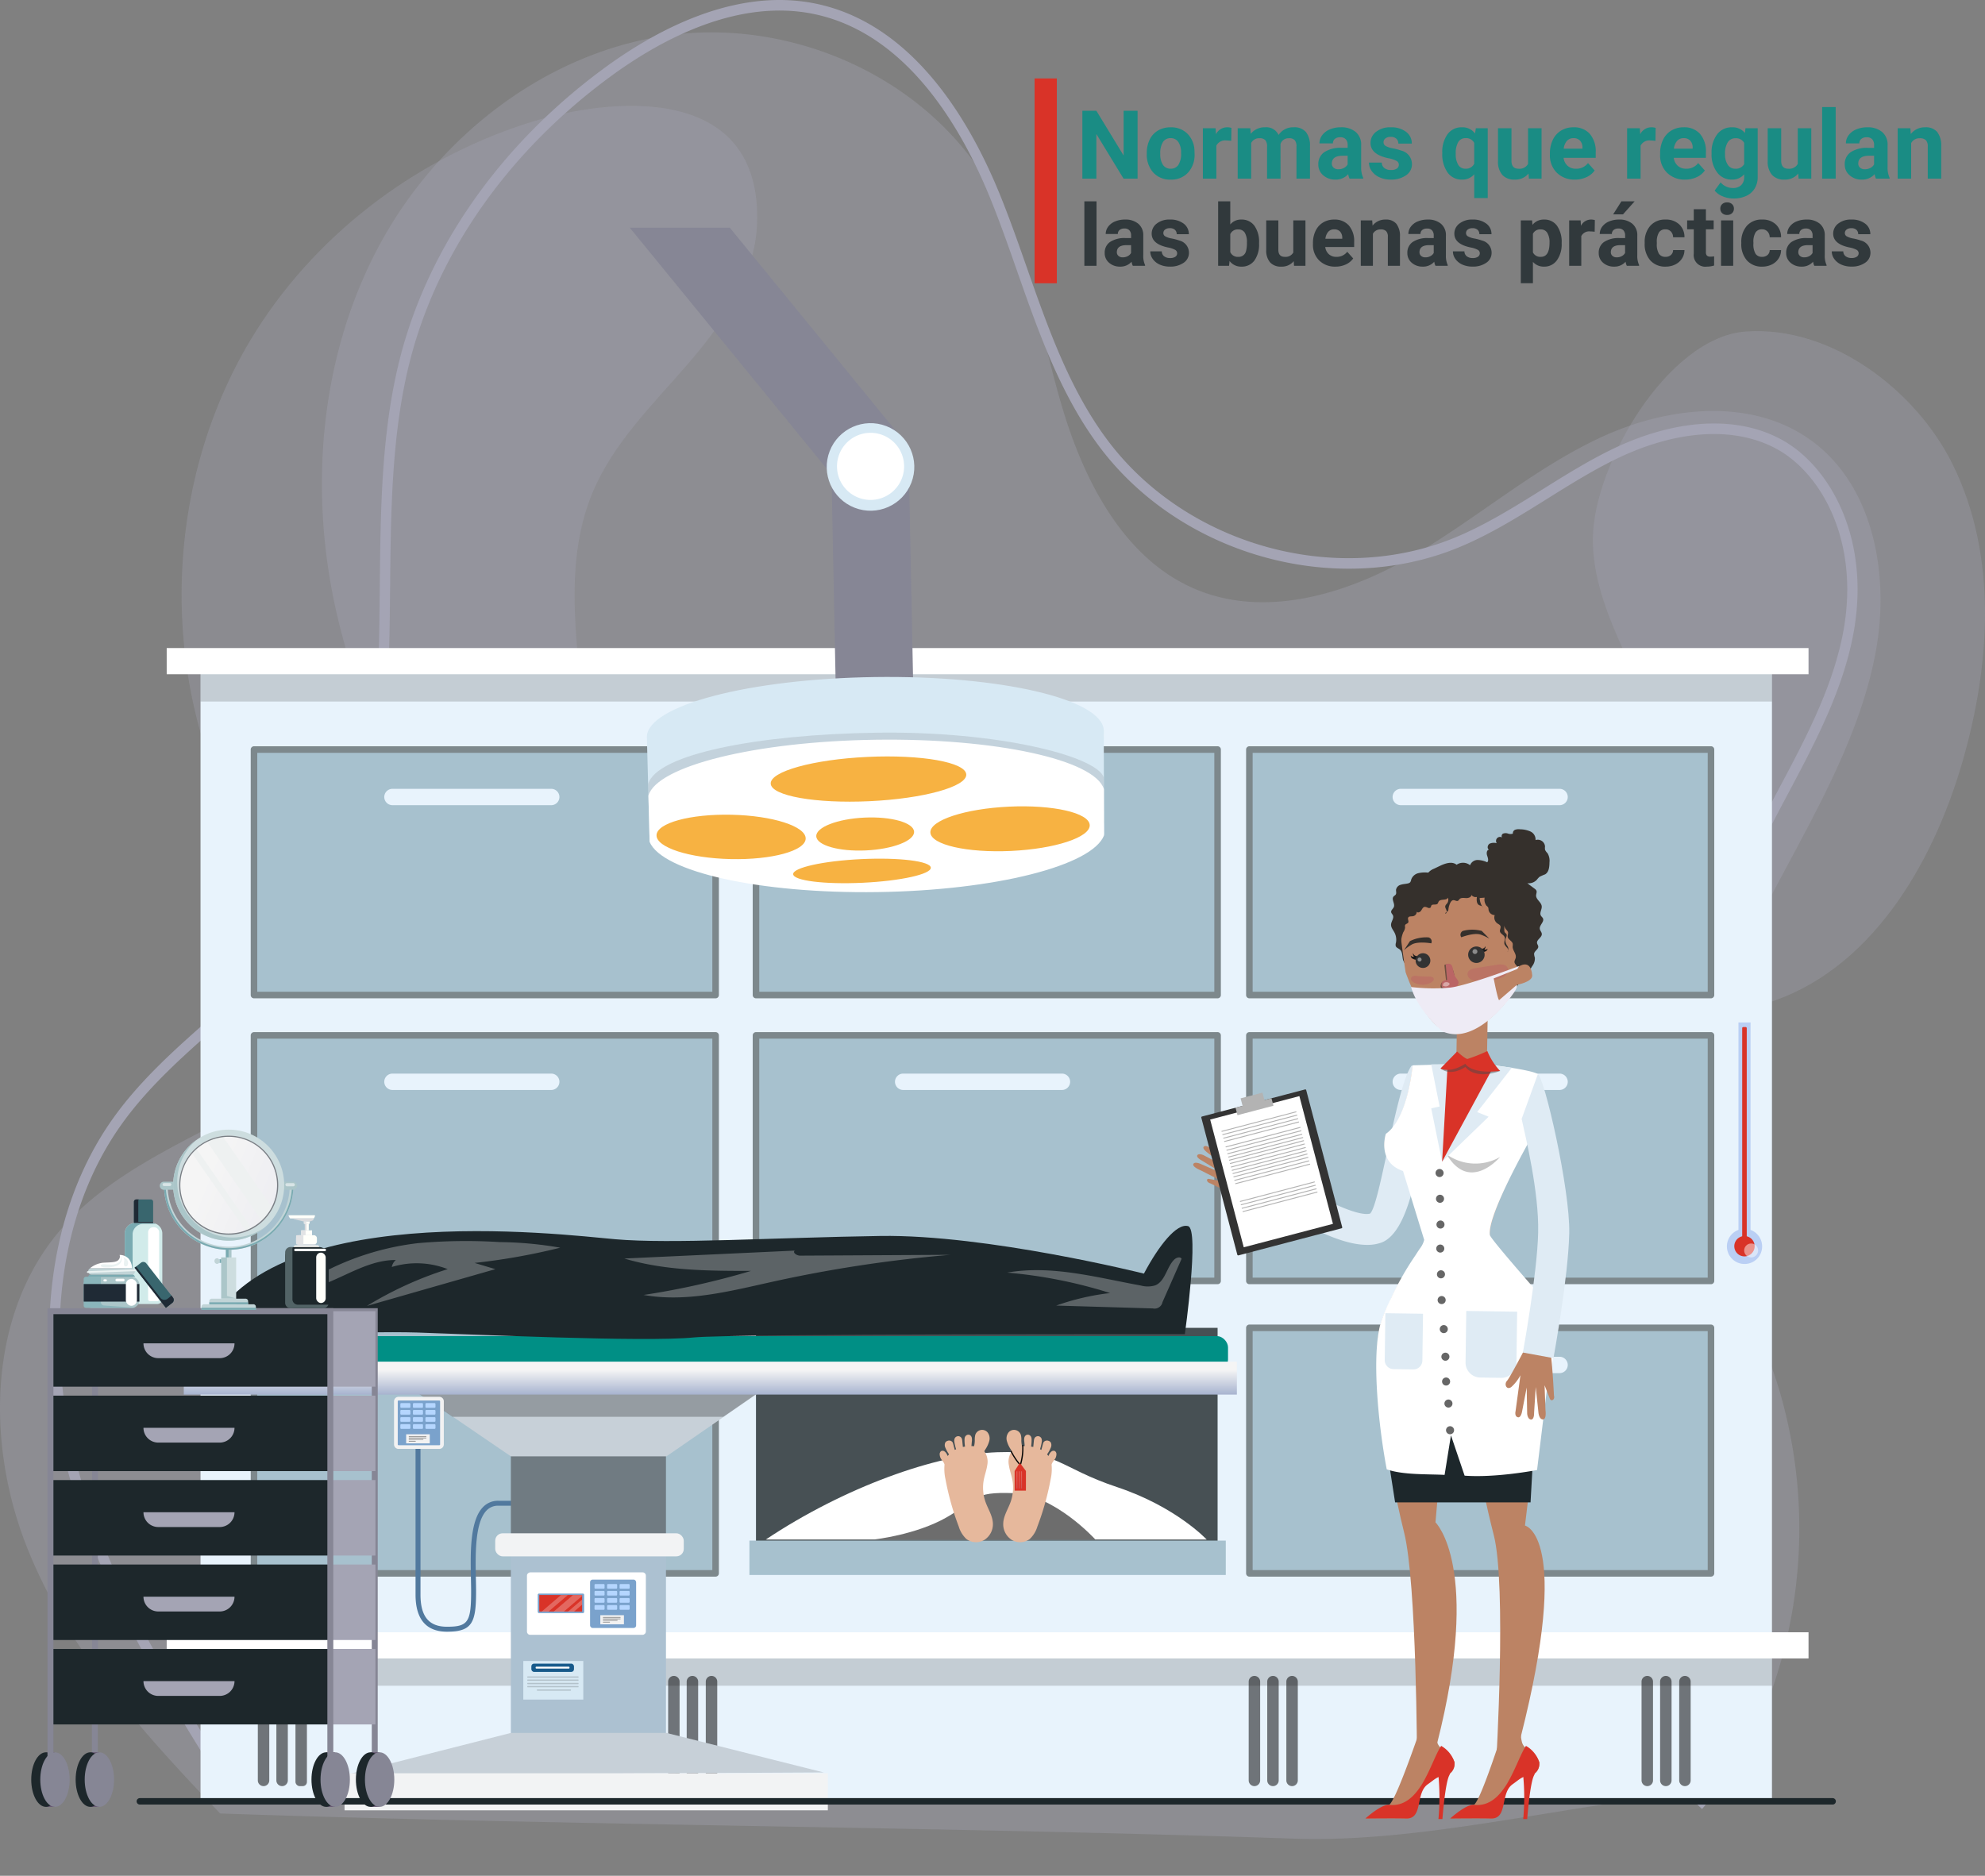 <svg xmlns="http://www.w3.org/2000/svg" xmlns:xlink="http://www.w3.org/1999/xlink" width="415.849" height="393.015" viewBox="0 0 415.849 393.015">
  <rect x="0" y="0" width="415.849" height="393.015" fill="#808080" stroke="none"/>
  <defs>
    <clipPath id="clip-path">
      <rect id="Rectángulo_35656" data-name="Rectángulo 35656" width="374.101" height="345.324" transform="translate(0 0)" fill="#fff" stroke="#707070" stroke-width="1"/>
    </clipPath>
    <linearGradient id="linear-gradient" x1="0.5" x2="0.5" y2="1" gradientUnits="objectBoundingBox">
      <stop offset="0" stop-color="#f5f5f5"/>
      <stop offset="0.25" stop-color="#f5f5f5"/>
      <stop offset="1" stop-color="#a7b3cf"/>
    </linearGradient>
    <clipPath id="clip-path-2">
      <rect id="Rectángulo_35608" data-name="Rectángulo 35608" width="8.972" height="3.456" fill="none"/>
    </clipPath>
    <linearGradient id="linear-gradient-5" x1="0.5" x2="0.5" y2="1" gradientUnits="objectBoundingBox">
      <stop offset="0" stop-color="#f5f5f5"/>
      <stop offset="0.25" stop-color="#f5f5f5"/>
      <stop offset="1" stop-color="#eeeef2"/>
    </linearGradient>
  </defs>
  <g id="img5" transform="translate(-1058.875 -3717.409)">
    <g id="Grupo_128802" data-name="Grupo 128802" transform="translate(1058.875 3717.409)">
      <path id="Trazado_151846" data-name="Trazado 151846" d="M441.922,470.732A102.419,102.419,0,0,0,453.8,387.057c-5.269-17.6-15.379-33.959-16.672-52.317-2.586-36.7,30-66.377,36.766-102.525,2.972-15.887-.27-34.4-13.008-44.045-12.582-9.531-30.539-7.585-44.782-.91s-26.3,17.361-39.972,25.173-30.515,12.641-44.957,6.424c-14.628-6.3-22.926-22.172-27.574-37.643s-6.929-31.95-14.862-45.966c-13.073-23.1-40.949-35.7-66.925-32.437s-49.185,21.113-61.634,44.57-14.625,51.827-8.428,77.734c3.144,13.14,8.322,25.723,11.146,38.938s3.082,27.68-3.222,39.583C146.5,328.526,111.719,332,93.506,353.343c-15.031,17.618-15.5,44.5-6.973,66.169s24.562,39.245,40.546,55.969c74.554,2.553,150.444,2.723,225,5.276C381.053,481.75,412.981,472.468,441.922,470.732Z" transform="translate(-80.961 -95.519)" fill="#a4a4b4" opacity="0.354" style="mix-blend-mode: multiply;isolation: isolate"/>
      <path id="Trazado_151847" data-name="Trazado 151847" d="M359.21,184.186c-.191,20.464,19.262,38.275,15.877,58.458-1.81,10.8-10.039,21.746-5.256,31.6,4.23,8.716,16.348,10.227,25.613,7.393,21.687-6.635,34.869-28.8,41.174-50.589,5.93-20.492,7.4-43.382-2.095-62.485-7.652-15.391-25.308-28.979-43.236-27.722C374.865,141.987,359.354,168.771,359.21,184.186Z" transform="translate(-25.508 -71.389)" fill="#a4a4b4" opacity="0.31" style="mix-blend-mode: multiply;isolation: isolate"/>
      <path id="Trazado_151848" data-name="Trazado 151848" d="M120.993,161.717c-18.451,30.784-19.283,71.357-2.109,102.871,5.427,9.958,12.757,19.237,22.653,24.774s22.664,6.772,32.514,1.154c14.939-8.522,18.243-28.621,17.054-45.779s-5.076-35.145,1.531-51.023c4.308-10.35,12.578-18.42,19.915-26.9s14.185-18.369,14.564-29.574c.983-29.045-29.853-26.875-48.437-20.843C154.954,124.1,133.857,140.256,120.993,161.717Z" transform="translate(-68.511 -90.48)" fill="#a4a4b4" opacity="0.31" style="mix-blend-mode: multiply;isolation: isolate"/>
      <g id="Grupo_107069" data-name="Grupo 107069" transform="translate(10.323 0)" style="mix-blend-mode: multiply;isolation: isolate">
        <path id="Trazado_151849" data-name="Trazado 151849" d="M434.151,476.757l-1.591-1.491c4.378-4.913,11.366-16.176,9-36.425-1.053-9.014-3.663-17.918-6.187-26.529-1.127-3.847-2.293-7.825-3.311-11.775a187.339,187.339,0,0,1,13.028-127.559c1.7-3.454,3.539-6.919,5.318-10.27,5.274-9.934,10.727-20.208,13.072-31.3,4.113-19.474-4.017-34.07-13.311-39.39-8.916-5.107-21.5-4.326-34.53,2.142-4.766,2.365-9.4,5.259-13.877,8.057-5.92,3.7-12.04,7.522-18.612,10.229-25.857,10.652-58.185,1.6-75.2-21.054-8.176-10.886-12.792-24.044-17.256-36.768-1.729-4.93-3.518-10.03-5.485-14.908C279.1,124.542,267.9,105.5,249.3,100.949c-16.344-4-32.9,4.8-43.9,12.881-21.058,15.471-35.9,36.424-41.8,59-3.975,15.222-4.135,31.79-4.291,47.813-.23,23.861-.469,48.534-13.592,68.405-5.97,9.039-14.181,16.252-22.12,23.227-7.437,6.532-15.126,13.287-20.859,21.475C89.746,352.3,86.562,378.564,94,405.809c6.684,24.479,20.307,46.2,33.482,67.2l-1.811,1.2c-13.261-21.142-26.974-43-33.745-67.8-7.616-27.9-4.313-54.849,9.06-73.949,5.884-8.4,13.674-15.247,21.206-21.865,7.833-6.88,15.932-14,21.738-22.787,12.758-19.319,12.983-42.57,13.22-67.186.156-16.161.317-32.871,4.366-48.365,6.025-23.066,21.163-44.452,42.624-60.222C215.512,103.678,232.662,94.6,249.8,98.8c19.485,4.771,31.1,24.422,37.405,40.067,1.987,4.927,3.785,10.051,5.522,15.005,4.408,12.563,8.964,25.555,16.934,36.166,16.444,21.9,47.694,30.649,72.69,20.352,6.405-2.639,12.449-6.414,18.3-10.065,4.522-2.826,9.2-5.748,14.057-8.16,13.667-6.784,26.977-7.547,36.517-2.083,9.966,5.706,18.713,21.217,14.367,41.79-2.411,11.408-7.939,21.823-13.287,31.9-1.771,3.336-3.6,6.785-5.286,10.207a185.037,185.037,0,0,0-12.868,126c1.007,3.914,2.169,7.874,3.291,11.7,2.55,8.7,5.188,17.7,6.265,26.9C446.167,459.7,438.776,471.567,434.151,476.757Z" transform="translate(-87.906 -97.739)" fill="#a4a4b4"/>
      </g>
    </g>
    <g id="Enmascarar_grupo_188" data-name="Enmascarar grupo 188" transform="translate(1086.795 3765.1)" clip-path="url(#clip-path)">
      <g id="Grupo_128824" data-name="Grupo 128824" transform="translate(7.002 -81.219)">
        <g id="Grupo_128812" data-name="Grupo 128812" transform="translate(0 169.309)">
          <rect id="Rectángulo_35578" data-name="Rectángulo 35578" width="329.21" height="238.677" transform="translate(7.087 3.429)" fill="#e8f3fc"/>
          <rect id="Rectángulo_35579" data-name="Rectángulo 35579" width="329.21" height="9.145" transform="translate(7.087 208.271)" fill="#050505" opacity="0.16"/>
          <g id="Grupo_128803" data-name="Grupo 128803" transform="translate(226.131 20.576)">
            <rect id="Rectángulo_35580" data-name="Rectángulo 35580" width="96.705" height="51.439" transform="translate(0.686 0.685)" fill="#a7c1ce"/>
            <path id="Trazado_165763" data-name="Trazado 165763" d="M320.745,375.978H224.04a.686.686,0,0,1-.686-.686V323.853a.685.685,0,0,1,.686-.686h96.705a.685.685,0,0,1,.686.686v51.439A.686.686,0,0,1,320.745,375.978Zm-96.019-1.372h95.334V324.539H224.726Z" transform="translate(-223.354 -323.167)" fill="#7d888c"/>
          </g>
          <g id="Grupo_128804" data-name="Grupo 128804" transform="translate(226.131 80.473)">
            <rect id="Rectángulo_35581" data-name="Rectángulo 35581" width="96.705" height="51.439" transform="translate(0.686 0.686)" fill="#a7c1ce"/>
            <path id="Trazado_165764" data-name="Trazado 165764" d="M320.745,419.644H224.04a.686.686,0,0,1-.686-.686V367.519a.686.686,0,0,1,.686-.686h96.705a.686.686,0,0,1,.686.686v51.439A.686.686,0,0,1,320.745,419.644Zm-96.019-1.372h95.334V368.2H224.726Z" transform="translate(-223.354 -366.833)" fill="#7d888c"/>
          </g>
          <g id="Grupo_128805" data-name="Grupo 128805" transform="translate(226.131 141.743)">
            <rect id="Rectángulo_35582" data-name="Rectángulo 35582" width="96.705" height="51.439" transform="translate(0.686 0.686)" fill="#a7c1ce"/>
            <path id="Trazado_165765" data-name="Trazado 165765" d="M320.745,464.311H224.04a.686.686,0,0,1-.686-.686V412.186a.686.686,0,0,1,.686-.686h96.705a.686.686,0,0,1,.686.686v51.439A.686.686,0,0,1,320.745,464.311Zm-96.019-1.372h95.334V412.872H224.726Z" transform="translate(-223.354 -411.5)" fill="#7d888c"/>
          </g>
          <g id="Grupo_128806" data-name="Grupo 128806" transform="translate(122.768 20.576)">
            <rect id="Rectángulo_35583" data-name="Rectángulo 35583" width="96.705" height="51.439" transform="translate(0.686 0.685)" fill="#a7c1ce"/>
            <path id="Trazado_165766" data-name="Trazado 165766" d="M245.391,375.978H148.686a.686.686,0,0,1-.686-.686V323.853a.685.685,0,0,1,.686-.686h96.705a.685.685,0,0,1,.686.686v51.439A.686.686,0,0,1,245.391,375.978Zm-96.019-1.372h95.334V324.539H149.372Z" transform="translate(-148 -323.167)" fill="#7d888c"/>
          </g>
          <g id="Grupo_128807" data-name="Grupo 128807" transform="translate(122.768 80.473)">
            <rect id="Rectángulo_35584" data-name="Rectángulo 35584" width="96.705" height="51.439" transform="translate(0.686 0.686)" fill="#a7c1ce"/>
            <path id="Trazado_165767" data-name="Trazado 165767" d="M245.391,419.644H148.686a.686.686,0,0,1-.686-.686V367.519a.686.686,0,0,1,.686-.686h96.705a.686.686,0,0,1,.686.686v51.439A.686.686,0,0,1,245.391,419.644Zm-96.019-1.372h95.334V368.2H149.372Z" transform="translate(-148 -366.833)" fill="#7d888c"/>
          </g>
          <rect id="Rectángulo_35585" data-name="Rectángulo 35585" width="96.705" height="51.439" transform="translate(123.454 142.429)" fill="#475054"/>
          <g id="Grupo_128808" data-name="Grupo 128808" transform="translate(17.604 20.576)">
            <rect id="Rectángulo_35586" data-name="Rectángulo 35586" width="96.705" height="51.439" transform="translate(0.685 0.685)" fill="#a7c1ce"/>
            <path id="Trazado_165768" data-name="Trazado 165768" d="M168.725,375.978H72.02a.685.685,0,0,1-.686-.686V323.853a.684.684,0,0,1,.686-.686h96.705a.685.685,0,0,1,.686.686v51.439A.686.686,0,0,1,168.725,375.978Zm-96.02-1.372h95.334V324.539H72.706Z" transform="translate(-71.334 -323.167)" fill="#7d888c"/>
          </g>
          <g id="Grupo_128809" data-name="Grupo 128809" transform="translate(17.604 80.473)">
            <rect id="Rectángulo_35587" data-name="Rectángulo 35587" width="96.705" height="51.439" transform="translate(0.685 0.686)" fill="#a7c1ce"/>
            <path id="Trazado_165769" data-name="Trazado 165769" d="M168.725,419.644H72.02a.685.685,0,0,1-.686-.686V367.519a.685.685,0,0,1,.686-.686h96.705a.686.686,0,0,1,.686.686v51.439A.686.686,0,0,1,168.725,419.644Zm-96.02-1.372h95.334V368.2H72.706Z" transform="translate(-71.334 -366.833)" fill="#7d888c"/>
          </g>
          <g id="Grupo_128810" data-name="Grupo 128810" transform="translate(17.604 141.743)">
            <rect id="Rectángulo_35588" data-name="Rectángulo 35588" width="96.705" height="51.439" transform="translate(0.685 0.686)" fill="#a7c1ce"/>
            <path id="Trazado_165770" data-name="Trazado 165770" d="M168.725,464.311H72.02a.685.685,0,0,1-.686-.686V412.186a.685.685,0,0,1,.686-.686h96.705a.686.686,0,0,1,.686.686v51.439A.686.686,0,0,1,168.725,464.311Zm-96.02-1.372h95.334V412.872H72.706Z" transform="translate(-71.334 -411.5)" fill="#7d888c"/>
          </g>
          <path id="Trazado_165771" data-name="Trazado 165771" d="M280.708,329.667H247.444a1.72,1.72,0,0,0-1.715,1.715h0a1.72,1.72,0,0,0,1.715,1.715h33.264a1.72,1.72,0,0,0,1.715-1.715h0A1.719,1.719,0,0,0,280.708,329.667Z" transform="translate(11.094 -300.175)" fill="#e8f3fc"/>
          <path id="Trazado_165772" data-name="Trazado 165772" d="M280.708,373.167H247.444a1.72,1.72,0,0,0-1.715,1.715h0a1.721,1.721,0,0,0,1.715,1.715h33.264a1.72,1.72,0,0,0,1.715-1.715h0A1.719,1.719,0,0,0,280.708,373.167Z" transform="translate(11.094 -284.006)" fill="#e8f3fc"/>
          <path id="Trazado_165773" data-name="Trazado 165773" d="M280.708,416.417H247.444a1.72,1.72,0,0,0-1.715,1.715h0a1.721,1.721,0,0,0,1.715,1.715h33.264a1.72,1.72,0,0,0,1.715-1.715h0A1.719,1.719,0,0,0,280.708,416.417Z" transform="translate(11.094 -267.929)" fill="#e8f3fc"/>
          <path id="Trazado_165774" data-name="Trazado 165774" d="M126.708,329.667H93.444a1.72,1.72,0,0,0-1.715,1.715h0a1.72,1.72,0,0,0,1.715,1.715h33.264a1.72,1.72,0,0,0,1.715-1.715h0A1.719,1.719,0,0,0,126.708,329.667Z" transform="translate(-46.149 -300.175)" fill="#e8f3fc"/>
          <path id="Trazado_165775" data-name="Trazado 165775" d="M126.708,373.167H93.444a1.72,1.72,0,0,0-1.715,1.715h0a1.721,1.721,0,0,0,1.715,1.715h33.264a1.72,1.72,0,0,0,1.715-1.715h0A1.719,1.719,0,0,0,126.708,373.167Z" transform="translate(-46.149 -284.006)" fill="#e8f3fc"/>
          <path id="Trazado_165776" data-name="Trazado 165776" d="M204.708,329.667H171.444a1.72,1.72,0,0,0-1.715,1.715h0a1.721,1.721,0,0,0,1.715,1.715h33.264a1.72,1.72,0,0,0,1.715-1.715h0A1.719,1.719,0,0,0,204.708,329.667Z" transform="translate(-17.156 -300.175)" fill="#e8f3fc"/>
          <path id="Trazado_165777" data-name="Trazado 165777" d="M204.708,373.167H171.444a1.72,1.72,0,0,0-1.715,1.715h0a1.721,1.721,0,0,0,1.715,1.715h33.264a1.72,1.72,0,0,0,1.715-1.715h0A1.719,1.719,0,0,0,204.708,373.167Z" transform="translate(-17.156 -284.006)" fill="#e8f3fc"/>
          <path id="Trazado_165778" data-name="Trazado 165778" d="M126.708,416.417H93.444a1.72,1.72,0,0,0-1.715,1.715h0a1.721,1.721,0,0,0,1.715,1.715h33.264a1.72,1.72,0,0,0,1.715-1.715h0A1.719,1.719,0,0,0,126.708,416.417Z" transform="translate(-46.149 -267.929)" fill="#e8f3fc"/>
          <rect id="Rectángulo_35589" data-name="Rectángulo 35589" width="99.792" height="7.201" transform="translate(122.082 187.009)" fill="#a7c1ce"/>
          <path id="Trazado_165779" data-name="Trazado 165779" d="M150,449.3h92.361s-6.4-6.858-18.746-10.974-12.345-7.772-25.149-7.315S166.46,438.326,150,449.3Z" transform="translate(-24.489 -262.519)" fill="#fff"/>
          <path id="Trazado_165780" data-name="Trazado 165780" d="M166.625,446.95s8.66-.944,15.089-4.63,5.315-5.4,13.975-5.059,17.146,9.688,17.146,9.688Z" transform="translate(-18.309 -260.197)" fill="#6d6d6d"/>
          <path id="Trazado_165781" data-name="Trazado 165781" d="M197.133,432.052a.675.675,0,0,0-.721.033,1.632,1.632,0,0,0-.49.579c-.073.128-.132.262-.195.395a3.866,3.866,0,0,0-.274-.354,6.86,6.86,0,0,0,.731-1.307,1.308,1.308,0,0,0,.053-1.159.916.916,0,0,0-.529-.372.888.888,0,0,0-.966.272,1.34,1.34,0,0,0-.167.424l-.325,1.217c-.092-.049-.187-.095-.281-.139a9.322,9.322,0,0,0,.35-1.455,1.487,1.487,0,0,0-.025-.749.814.814,0,0,0-1.512-.034,1.626,1.626,0,0,0-.1.479c-.044.428-.086.856-.13,1.284-.152-.034-.306-.062-.46-.086a.755.755,0,0,0,.023-.073,8.935,8.935,0,0,0,.092-1.34,1.722,1.722,0,0,0-.047-.453.866.866,0,0,0-.412-.535.72.72,0,0,0-.667-.011.876.876,0,0,0-.407.609,2.651,2.651,0,0,0,0,.752q.045.473.088.946c-.187,0-.372.019-.556.041a5.955,5.955,0,0,1-.151-1.206,4.066,4.066,0,0,0-.1-1.178,1.51,1.51,0,0,0-2.539-.568,2.054,2.054,0,0,0-.4,1.82,6.05,6.05,0,0,0,.8,1.756c.082.141.166.283.25.424a3.743,3.743,0,0,0-.62,2.927c.147,1.023.52,2,.717,3.016a8.937,8.937,0,0,1-.35,4.665c-.539,1.516-1.5,2.931-1.551,4.538a3.9,3.9,0,0,0,1.774,3.417,3.38,3.38,0,0,0,3.782-.178,5.9,5.9,0,0,0,1.6-2.616,56.93,56.93,0,0,0,2.781-9.916,9.912,9.912,0,0,0,.195-3.075,2.245,2.245,0,0,1,.261-.546c.145-.215.328-.406.466-.627a1.9,1.9,0,0,0,.281-.87A.813.813,0,0,0,197.133,432.052Z" transform="translate(-11.012 -263.777)" fill="#e6b89c"/>
          <path id="Trazado_165782" data-name="Trazado 165782" d="M176.833,432.052a.675.675,0,0,1,.722.033,1.632,1.632,0,0,1,.49.579c.073.128.132.262.195.395a3.868,3.868,0,0,1,.274-.354,6.865,6.865,0,0,1-.731-1.307,1.308,1.308,0,0,1-.053-1.159.917.917,0,0,1,.529-.372.888.888,0,0,1,.966.272,1.342,1.342,0,0,1,.167.424l.325,1.217c.092-.049.187-.095.281-.139a9.322,9.322,0,0,1-.35-1.455,1.486,1.486,0,0,1,.025-.749.814.814,0,0,1,1.512-.034,1.67,1.67,0,0,1,.1.479c.044.428.086.856.13,1.284.152-.034.306-.062.46-.086a.759.759,0,0,1-.023-.073,8.935,8.935,0,0,1-.092-1.34,1.722,1.722,0,0,1,.047-.453.866.866,0,0,1,.412-.535.72.72,0,0,1,.667-.011.874.874,0,0,1,.406.609,2.556,2.556,0,0,1,0,.752l-.086.946c.187,0,.372.019.556.041a5.956,5.956,0,0,0,.151-1.206,4.067,4.067,0,0,1,.1-1.178,1.509,1.509,0,0,1,2.538-.568,2.051,2.051,0,0,1,.4,1.82,6.047,6.047,0,0,1-.8,1.756l-.25.424a3.743,3.743,0,0,1,.62,2.927c-.147,1.023-.521,2-.717,3.016a8.937,8.937,0,0,0,.35,4.665c.538,1.516,1.5,2.931,1.551,4.538a3.9,3.9,0,0,1-1.774,3.417,3.38,3.38,0,0,1-3.782-.178,5.889,5.889,0,0,1-1.6-2.616,56.923,56.923,0,0,1-2.78-9.916,9.911,9.911,0,0,1-.195-3.075,2.245,2.245,0,0,0-.261-.546c-.145-.215-.328-.406-.466-.627a1.9,1.9,0,0,1-.283-.87A.817.817,0,0,1,176.833,432.052Z" transform="translate(-14.618 -263.777)" fill="#e6b89c"/>
          <path id="Trazado_165783" data-name="Trazado 165783" d="M189.424,434.232a.127.127,0,0,1-.1-.044,13.767,13.767,0,0,1-1.925-2.87.128.128,0,0,1,.236-.1,12.753,12.753,0,0,0,1.727,2.617,11.857,11.857,0,0,0,.443-3.8.127.127,0,0,1,.114-.14.121.121,0,0,1,.14.114,11.957,11.957,0,0,1-.516,4.132.127.127,0,0,1-.1.089Z" transform="translate(-10.589 -262.921)" fill="#050505"/>
          <path id="Trazado_165784" data-name="Trazado 165784" d="M190.371,434.327l-1.279-1.706L188,434.327v4.116h2.367Z" transform="translate(-10.363 -261.906)" fill="#d93328"/>
          <path id="Trazado_165785" data-name="Trazado 165785" d="M188.38,433.9h0a.1.1,0,0,0-.1.1v3.433a.1.1,0,0,0,.1.1h0a.1.1,0,0,0,.1-.1v-3.433A.1.1,0,0,0,188.38,433.9Z" transform="translate(-10.259 -261.432)" opacity="0.24" fill="url(#linear-gradient)"/>
          <path id="Trazado_165786" data-name="Trazado 165786" d="M188.737,433.9h0a.1.1,0,0,0-.1.1v3.433a.1.1,0,0,0,.1.1h0a.1.1,0,0,0,.1-.1v-3.433A.1.1,0,0,0,188.737,433.9Z" transform="translate(-10.126 -261.432)" opacity="0.24" fill="url(#linear-gradient)"/>
          <path id="Trazado_165787" data-name="Trazado 165787" d="M189.079,433.9h0a.1.1,0,0,0-.1.1v3.433a.1.1,0,0,0,.1.1h0a.1.1,0,0,0,.1-.1v-3.433A.1.1,0,0,0,189.079,433.9Z" transform="translate(-9.999 -261.432)" opacity="0.24" fill="url(#linear-gradient)"/>
          <g id="Grupo_128811" data-name="Grupo 128811" transform="translate(326.857 78.44)">
            <path id="Trazado_165788" data-name="Trazado 165788" d="M296.785,412.27a3.694,3.694,0,0,0,4.59,3.58,3.644,3.644,0,0,0,2.664-2.619,3.681,3.681,0,0,0-2.3-4.411V365.351h-2.534V408.82A3.678,3.678,0,0,0,296.785,412.27Z" transform="translate(-296.785 -365.351)" fill="#bacff4"/>
            <path id="Trazado_165789" data-name="Trazado 165789" d="M297.915,400.11a2.13,2.13,0,1,0,2.13-2.13A2.129,2.129,0,0,0,297.915,400.11Z" transform="translate(-296.365 -353.223)" fill="#d93328"/>
            <rect id="Rectángulo_35590" data-name="Rectángulo 35590" width="0.954" height="44.234" rx="0.216" transform="translate(4.157 45.202) rotate(180)" fill="#d93328"/>
            <ellipse id="Elipse_4451" data-name="Elipse 4451" cx="1.462" cy="1.462" rx="1.462" ry="1.462" transform="translate(3.616 46.315)" fill="#fff" opacity="0.47"/>
          </g>
          <rect id="Rectángulo_35591" data-name="Rectángulo 35591" width="343.956" height="5.487" transform="translate(0 206.213)" fill="#fff"/>
          <rect id="Rectángulo_35592" data-name="Rectángulo 35592" width="329.21" height="9.145" transform="translate(7.087 2.058)" fill="#050505" opacity="0.16"/>
          <rect id="Rectángulo_35593" data-name="Rectángulo 35593" width="343.956" height="5.487" fill="#fff"/>
          <path id="Trazado_165790" data-name="Trazado 165790" d="M290.7,465.167h0a1.2,1.2,0,0,0-1.2,1.2v20.69a1.2,1.2,0,0,0,1.2,1.2h0a1.2,1.2,0,0,0,1.2-1.2v-20.69A1.2,1.2,0,0,0,290.7,465.167Z" transform="translate(27.364 -249.809)" fill="#050505" opacity="0.53"/>
          <path id="Trazado_165791" data-name="Trazado 165791" d="M287.783,465.167h0a1.2,1.2,0,0,0-1.2,1.2v20.69a1.2,1.2,0,0,0,1.2,1.2h0a1.2,1.2,0,0,0,1.2-1.2v-20.69A1.2,1.2,0,0,0,287.783,465.167Z" transform="translate(26.28 -249.809)" fill="#050505" opacity="0.53"/>
          <path id="Trazado_165792" data-name="Trazado 165792" d="M284.95,465.167h0a1.2,1.2,0,0,0-1.2,1.2v20.69a1.2,1.2,0,0,0,1.2,1.2h0a1.2,1.2,0,0,0,1.2-1.2v-20.69A1.2,1.2,0,0,0,284.95,465.167Z" transform="translate(25.227 -249.809)" fill="#050505" opacity="0.53"/>
          <path id="Trazado_165793" data-name="Trazado 165793" d="M230.7,465.167h0a1.2,1.2,0,0,0-1.2,1.2v20.69a1.2,1.2,0,0,0,1.2,1.2h0a1.2,1.2,0,0,0,1.2-1.2v-20.69A1.2,1.2,0,0,0,230.7,465.167Z" transform="translate(5.062 -249.809)" fill="#050505" opacity="0.53"/>
          <path id="Trazado_165794" data-name="Trazado 165794" d="M227.783,465.167h0a1.2,1.2,0,0,0-1.2,1.2v20.69a1.2,1.2,0,0,0,1.2,1.2h0a1.2,1.2,0,0,0,1.2-1.2v-20.69A1.2,1.2,0,0,0,227.783,465.167Z" transform="translate(3.977 -249.809)" fill="#050505" opacity="0.53"/>
          <path id="Trazado_165795" data-name="Trazado 165795" d="M224.95,465.167h0a1.2,1.2,0,0,0-1.2,1.2v20.69a1.2,1.2,0,0,0,1.2,1.2h0a1.2,1.2,0,0,0,1.2-1.2v-20.69A1.2,1.2,0,0,0,224.95,465.167Z" transform="translate(2.924 -249.809)" fill="#050505" opacity="0.53"/>
          <path id="Trazado_165796" data-name="Trazado 165796" d="M142.033,465.167h0a1.2,1.2,0,0,0-1.2,1.2v20.69a1.2,1.2,0,0,0,1.2,1.2h0a1.2,1.2,0,0,0,1.2-1.2v-20.69A1.2,1.2,0,0,0,142.033,465.167Z" transform="translate(-27.896 -249.809)" fill="#050505" opacity="0.53"/>
          <path id="Trazado_165797" data-name="Trazado 165797" d="M139.117,465.167h0a1.2,1.2,0,0,0-1.2,1.2v20.69a1.2,1.2,0,0,0,1.2,1.2h0a1.2,1.2,0,0,0,1.2-1.2v-20.69A1.2,1.2,0,0,0,139.117,465.167Z" transform="translate(-28.98 -249.809)" fill="#050505" opacity="0.53"/>
          <path id="Trazado_165798" data-name="Trazado 165798" d="M136.283,465.167h0a1.2,1.2,0,0,0-1.2,1.2v20.69a1.2,1.2,0,0,0,1.2,1.2h0a1.2,1.2,0,0,0,1.2-1.2v-20.69A1.2,1.2,0,0,0,136.283,465.167Z" transform="translate(-30.034 -249.809)" fill="#050505" opacity="0.53"/>
          <rect id="Rectángulo_35594" data-name="Rectángulo 35594" width="2.4" height="23.09" rx="0.875" transform="translate(26.977 215.358)" fill="#050505" opacity="0.53"/>
          <path id="Trazado_165799" data-name="Trazado 165799" d="M76.45,465.167h0a1.2,1.2,0,0,0-1.2,1.2v20.69a1.2,1.2,0,0,0,1.2,1.2h0a1.2,1.2,0,0,0,1.2-1.2v-20.69A1.2,1.2,0,0,0,76.45,465.167Z" transform="translate(-52.274 -249.809)" fill="#050505" opacity="0.53"/>
          <path id="Trazado_165800" data-name="Trazado 165800" d="M73.617,465.167h0a1.2,1.2,0,0,0-1.2,1.2v20.69a1.2,1.2,0,0,0,1.2,1.2h0a1.2,1.2,0,0,0,1.2-1.2v-20.69A1.2,1.2,0,0,0,73.617,465.167Z" transform="translate(-53.327 -249.809)" fill="#050505" opacity="0.53"/>
        </g>
        <g id="Grupo_128820" data-name="Grupo 128820" transform="translate(3.581 313.474)">
          <path id="Trazado_165801" data-name="Trazado 165801" d="M363.355,467.706c-4.378,0-6.6-2.612-6.6-7.762V427.991h1.036v31.953c0,4.59,1.768,6.727,5.562,6.727,4.385,0,5.045-.964,5.045-7.373,0-.8-.018-1.68-.038-2.623-.111-5.451-.253-12.234,2.538-15.082a4.306,4.306,0,0,1,3.193-1.313h7.244v1.034h-7.244a3.265,3.265,0,0,0-2.455,1c-2.484,2.536-2.343,9.356-2.24,14.336.021.949.039,1.844.039,2.645C369.436,465.812,368.637,467.706,363.355,467.706Z" transform="translate(-308.202 -405.783)" fill="#51799e"/>
          <rect id="Rectángulo_35595" data-name="Rectángulo 35595" width="35.877" height="7.245" rx="2.332" transform="translate(1.25)" fill="#008f85"/>
          <rect id="Rectángulo_35596" data-name="Rectángulo 35596" width="181.117" height="7.245" rx="2.332" transform="translate(37.645)" fill="#008f85"/>
          <rect id="Rectángulo_35597" data-name="Rectángulo 35597" width="32.492" height="38.637" transform="translate(68.521 45.537)" fill="#acc1d1"/>
          <rect id="Rectángulo_35598" data-name="Rectángulo 35598" width="32.492" height="17.68" transform="translate(68.521 24.148)" fill="#707b82"/>
          <path id="Trazado_165802" data-name="Trazado 165802" d="M431.605,419.22H355.28l21.992,15.006h32.6Z" transform="translate(-308.752 -409.043)" fill="#c7d0d8"/>
          <path id="Trazado_165803" data-name="Trazado 165803" d="M446.229,480.69l-100.129.517,34.584-8.8h32.6Z" transform="translate(-312.164 -389.272)" fill="#c7d0d8"/>
          <path id="Trazado_165804" data-name="Trazado 165804" d="M365.076,425.947H421.8l9.743-6.727H355.217Z" transform="translate(-308.775 -409.043)" opacity="0.25"/>
          <rect id="Rectángulo_35599" data-name="Rectángulo 35599" width="220.618" height="6.899" transform="translate(0 5.347)" fill="url(#linear-gradient)"/>
          <rect id="Rectángulo_35600" data-name="Rectángulo 35600" width="101.25" height="7.762" transform="translate(33.678 91.591)" fill="#f2f3f4"/>
          <rect id="Rectángulo_35601" data-name="Rectángulo 35601" width="39.5" height="4.83" rx="1.554" transform="translate(65.243 41.311)" fill="#f2f3f4"/>
          <g id="Grupo_128816" data-name="Grupo 128816" transform="translate(71.894 49.497)">
            <rect id="Rectángulo_35602" data-name="Rectángulo 35602" width="13.084" height="24.906" rx="0.667" transform="translate(0 13.084) rotate(-90)" fill="#fff"/>
            <g id="Grupo_128815" data-name="Grupo 128815" transform="translate(2.257 4.44)">
              <rect id="Rectángulo_35603" data-name="Rectángulo 35603" width="9.722" height="4.095" rx="0.263" fill="#7aa2cc"/>
              <rect id="Rectángulo_35604" data-name="Rectángulo 35604" width="8.972" height="3.456" transform="translate(0.323 0.308)" fill="#d93328"/>
              <g id="Grupo_128814" data-name="Grupo 128814" transform="translate(0.308 0.324)">
                <g id="Grupo_128813" data-name="Grupo 128813" clip-path="url(#clip-path-2)">
                  <rect id="Rectángulo_35605" data-name="Rectángulo 35605" width="1.389" height="8.112" transform="translate(8.113 -0.901) rotate(49.414)" fill="#fff" opacity="0.26"/>
                  <rect id="Rectángulo_35606" data-name="Rectángulo 35606" width="0.932" height="8.112" transform="translate(5.6 -0.902) rotate(49.415)" fill="#fff" opacity="0.26"/>
                  <rect id="Rectángulo_35607" data-name="Rectángulo 35607" width="0.818" height="7.119" transform="translate(8.98 0.936) rotate(49.412)" fill="#fff" opacity="0.26"/>
                </g>
              </g>
            </g>
            <rect id="Rectángulo_35609" data-name="Rectángulo 35609" width="9.651" height="10.137" rx="0.531" transform="translate(13.219 1.514)" fill="#7aa2cc"/>
            <rect id="Rectángulo_35610" data-name="Rectángulo 35610" width="2.109" height="0.973" rx="0.156" transform="translate(14.151 2.446)" fill="#b5d6ff"/>
            <rect id="Rectángulo_35611" data-name="Rectángulo 35611" width="2.108" height="0.973" rx="0.156" transform="translate(16.787 2.446)" fill="#b5d6ff"/>
            <rect id="Rectángulo_35612" data-name="Rectángulo 35612" width="2.108" height="0.973" rx="0.156" transform="translate(19.402 2.446)" fill="#b5d6ff"/>
            <rect id="Rectángulo_35613" data-name="Rectángulo 35613" width="2.109" height="0.973" rx="0.156" transform="translate(14.151 3.886)" fill="#b5d6ff"/>
            <rect id="Rectángulo_35614" data-name="Rectángulo 35614" width="2.108" height="0.973" rx="0.156" transform="translate(16.787 3.886)" fill="#b5d6ff"/>
            <rect id="Rectángulo_35615" data-name="Rectángulo 35615" width="2.108" height="0.973" rx="0.156" transform="translate(19.402 3.886)" fill="#b5d6ff"/>
            <rect id="Rectángulo_35616" data-name="Rectángulo 35616" width="2.109" height="0.973" rx="0.156" transform="translate(14.151 5.386)" fill="#b5d6ff"/>
            <rect id="Rectángulo_35617" data-name="Rectángulo 35617" width="2.108" height="0.973" rx="0.156" transform="translate(16.787 5.386)" fill="#b5d6ff"/>
            <rect id="Rectángulo_35618" data-name="Rectángulo 35618" width="2.108" height="0.973" rx="0.156" transform="translate(19.402 5.386)" fill="#b5d6ff"/>
            <rect id="Rectángulo_35619" data-name="Rectángulo 35619" width="2.109" height="0.973" rx="0.156" transform="translate(14.151 6.866)" fill="#b5d6ff"/>
            <rect id="Rectángulo_35620" data-name="Rectángulo 35620" width="2.108" height="0.973" rx="0.156" transform="translate(16.787 6.866)" fill="#b5d6ff"/>
            <rect id="Rectángulo_35621" data-name="Rectángulo 35621" width="2.108" height="0.973" rx="0.156" transform="translate(19.402 6.866)" fill="#b5d6ff"/>
            <rect id="Rectángulo_35622" data-name="Rectángulo 35622" width="4.947" height="1.906" transform="translate(15.368 8.975)" fill="#f2f2f2"/>
            <rect id="Rectángulo_35623" data-name="Rectángulo 35623" width="3.69" height="0.162" rx="0.05" transform="translate(15.915 9.36)" opacity="0.41"/>
            <rect id="Rectángulo_35624" data-name="Rectángulo 35624" width="3.69" height="0.162" rx="0.05" transform="translate(15.915 9.664)" opacity="0.41"/>
            <rect id="Rectángulo_35625" data-name="Rectángulo 35625" width="3.061" height="0.162" rx="0.05" transform="translate(15.915 9.968)" opacity="0.41"/>
            <rect id="Rectángulo_35626" data-name="Rectángulo 35626" width="1.46" height="0.162" rx="0.05" transform="translate(15.915 10.353)" opacity="0.41"/>
          </g>
          <g id="Grupo_128817" data-name="Grupo 128817" transform="translate(71.129 68.066)">
            <rect id="Rectángulo_35627" data-name="Rectángulo 35627" width="12.565" height="8.087" fill="#d7e9f4"/>
            <rect id="Rectángulo_35628" data-name="Rectángulo 35628" width="8.93" height="1.733" rx="0.558" transform="translate(1.685 0.554)" fill="#175a8b"/>
            <rect id="Rectángulo_35629" data-name="Rectángulo 35629" width="7.095" height="0.397" rx="0.128" transform="translate(2.582 1.191)" fill="#fff"/>
            <rect id="Rectángulo_35630" data-name="Rectángulo 35630" width="10.741" height="0.271" rx="0.087" transform="translate(0.83 3.231)" opacity="0.17"/>
            <rect id="Rectángulo_35631" data-name="Rectángulo 35631" width="10.741" height="0.271" rx="0.087" transform="translate(0.83 3.881)" opacity="0.17"/>
            <rect id="Rectángulo_35632" data-name="Rectángulo 35632" width="10.741" height="0.271" rx="0.087" transform="translate(0.83 4.585)" opacity="0.17"/>
            <rect id="Rectángulo_35633" data-name="Rectángulo 35633" width="10.741" height="0.271" rx="0.087" transform="translate(0.83 5.235)" opacity="0.17"/>
            <rect id="Rectángulo_35634" data-name="Rectángulo 35634" width="7.143" height="0.271" rx="0.087" transform="translate(2.84 5.957)" opacity="0.17"/>
          </g>
          <g id="Grupo_128819" data-name="Grupo 128819" transform="translate(44.047 12.716)">
            <g id="Grupo_128818" data-name="Grupo 128818">
              <rect id="Rectángulo_35635" data-name="Rectángulo 35635" width="9.651" height="10.137" rx="0.531" transform="translate(0.388 0.388)" fill="#7aa2cc"/>
              <path id="Trazado_165805" data-name="Trazado 165805" d="M362.959,431.984h-8.551a.938.938,0,0,1-.937-.938v-9.037a.938.938,0,0,1,.937-.938h8.551a.939.939,0,0,1,.938.938v9.037A.939.939,0,0,1,362.959,431.984Zm-8.551-10.137a.162.162,0,0,0-.161.162v9.037a.162.162,0,0,0,.161.162h8.551a.162.162,0,0,0,.162-.162v-9.037a.162.162,0,0,0-.162-.162Z" transform="translate(-353.471 -421.071)" fill="#f2f2f2"/>
            </g>
            <rect id="Rectángulo_35636" data-name="Rectángulo 35636" width="2.108" height="0.973" rx="0.156" transform="translate(1.321 1.32)" fill="#b5d6ff"/>
            <rect id="Rectángulo_35637" data-name="Rectángulo 35637" width="2.109" height="0.973" rx="0.156" transform="translate(3.956 1.32)" fill="#b5d6ff"/>
            <rect id="Rectángulo_35638" data-name="Rectángulo 35638" width="2.108" height="0.973" rx="0.156" transform="translate(6.572 1.32)" fill="#b5d6ff"/>
            <rect id="Rectángulo_35639" data-name="Rectángulo 35639" width="2.108" height="0.973" rx="0.156" transform="translate(1.321 2.76)" fill="#b5d6ff"/>
            <rect id="Rectángulo_35640" data-name="Rectángulo 35640" width="2.109" height="0.973" rx="0.156" transform="translate(3.956 2.76)" fill="#b5d6ff"/>
            <rect id="Rectángulo_35641" data-name="Rectángulo 35641" width="2.108" height="0.973" rx="0.156" transform="translate(6.572 2.76)" fill="#b5d6ff"/>
            <rect id="Rectángulo_35642" data-name="Rectángulo 35642" width="2.108" height="0.973" rx="0.156" transform="translate(1.321 4.26)" fill="#b5d6ff"/>
            <rect id="Rectángulo_35643" data-name="Rectángulo 35643" width="2.109" height="0.973" rx="0.156" transform="translate(3.956 4.26)" fill="#b5d6ff"/>
            <rect id="Rectángulo_35644" data-name="Rectángulo 35644" width="2.108" height="0.973" rx="0.156" transform="translate(6.572 4.26)" fill="#b5d6ff"/>
            <rect id="Rectángulo_35645" data-name="Rectángulo 35645" width="2.108" height="0.973" rx="0.156" transform="translate(1.321 5.74)" fill="#b5d6ff"/>
            <rect id="Rectángulo_35646" data-name="Rectángulo 35646" width="2.109" height="0.973" rx="0.156" transform="translate(3.956 5.74)" fill="#b5d6ff"/>
            <rect id="Rectángulo_35647" data-name="Rectángulo 35647" width="2.108" height="0.973" rx="0.156" transform="translate(6.572 5.74)" fill="#b5d6ff"/>
            <rect id="Rectángulo_35648" data-name="Rectángulo 35648" width="4.947" height="1.906" transform="translate(2.537 7.849)" fill="#f2f2f2"/>
            <rect id="Rectángulo_35649" data-name="Rectángulo 35649" width="3.69" height="0.162" rx="0.05" transform="translate(3.084 8.234)" opacity="0.41"/>
            <rect id="Rectángulo_35650" data-name="Rectángulo 35650" width="3.69" height="0.162" rx="0.05" transform="translate(3.084 8.538)" opacity="0.41"/>
            <rect id="Rectángulo_35651" data-name="Rectángulo 35651" width="3.061" height="0.162" rx="0.05" transform="translate(3.084 8.842)" opacity="0.41"/>
            <rect id="Rectángulo_35652" data-name="Rectángulo 35652" width="1.46" height="0.162" rx="0.05" transform="translate(3.084 9.227)" opacity="0.41"/>
          </g>
        </g>
        <path id="Trazado_165806" data-name="Trazado 165806" d="M324.6,418.064s33.466-1.1,44.439-.756,47.667,2.058,57.955,1.029c8.031-.8,102.878-.686,102.878-.686s3.086-21.947.686-22.633-6.173,4.115-9.259,9.945c0,0-32.921-8.23-55.211-7.887s-43.895,1.715-55.554.686S336.4,388.984,324.6,418.064Z" transform="translate(-316.573 -104.59)" fill="#1d272b"/>
        <path id="Trazado_165807" data-name="Trazado 165807" d="M359.6,401.249c-7.59-.055-14.033,6.418-21.622,6.5a57.017,57.017,0,0,1,26.342-10.04,113.64,113.64,0,0,1,17.06-.214,77.458,77.458,0,0,1,12.665,1.173,133.168,133.168,0,0,1-17.939,3.191l4.352,1.307q-13.45,3.848-26.9,7.7a76.366,76.366,0,0,1,16.91-7.706,17.838,17.838,0,0,0-11.71-.45A2.566,2.566,0,0,1,359.6,401.249Z" transform="translate(-311.601 -103.723)" fill="#fff" opacity="0.28"/>
        <path id="Trazado_165808" data-name="Trazado 165808" d="M392.686,408.03a165.894,165.894,0,0,0,22.491-5.037c-8.92-.005-17.99-.033-26.534-2.594q17.845-.831,35.693-1.661c-.5.446.449,1.059,1.122,1.055l31.5-.172a281.1,281.1,0,0,0-37.209,5.629C410.829,407.218,401.677,409.633,392.686,408.03Z" transform="translate(-292.769 -103.183)" fill="#fff" opacity="0.28"/>
        <path id="Trazado_165809" data-name="Trazado 165809" d="M483.657,400.059c-.31-.517-1.128-.243-1.554.184-1.609,1.6-1.864,4.528-3.968,5.389a5.441,5.441,0,0,1-3.01.039c-9.286-1.689-18.717-4.35-28.012-2.709a99.889,99.889,0,0,1,21.566,4.283,50.72,50.72,0,0,0-11.289,2.623l20.252.6a1.689,1.689,0,0,0,2.01-1.321Q481.653,404.606,483.657,400.059Z" transform="translate(-271.035 -102.796)" fill="#fff" opacity="0.28"/>
        <g id="Grupo_128823" data-name="Grupo 128823" transform="translate(39.036 0)">
          <rect id="Rectángulo_35653" data-name="Rectángulo 35653" width="16.232" height="53.725" transform="matrix(1, -0.02, 0.02, 1, 100.215, 132.109)" fill="#868695"/>
          <rect id="Rectángulo_35654" data-name="Rectángulo 35654" width="16.232" height="163.091" transform="translate(0 10.27) rotate(-39.248)" fill="#868695"/>
          <g id="Grupo_128822" data-name="Grupo 128822" transform="translate(61.56 175.363)">
            <g id="Grupo_128821" data-name="Grupo 128821">
              <path id="Trazado_165810" data-name="Trazado 165810" d="M405.82,357.409c24.732-.357,45.007-5.557,47.439-11.889l-.056-21.768c-.268-6.544-21.7-11.532-48.029-11.152s-47.609,5.983-47.687,12.533l.572,21.761C360.671,353.152,381.089,357.767,405.82,357.409Z" transform="translate(-357.486 -312.58)" fill="#d7e9f4"/>
              <path id="Trazado_165811" data-name="Trazado 165811" d="M453.148,340.151l-.025-9.684c-1.477-4.466-22.22-9.732-47.454-9.369s-46.238,4.55-47.975,10.746l.255,9.681c2.613,6.258,23.03,10.872,47.761,10.514S450.718,346.483,453.148,340.151Z" transform="translate(-357.409 -309.421)" fill="#515151" opacity="0.15"/>
              <path id="Trazado_165812" data-name="Trazado 165812" d="M453.174,342.206l-.025-9.684c-1.916-6.143-22.64-10.709-47.874-10.345S359.458,327.7,357.72,333.9l.255,9.682c2.612,6.258,23.03,10.872,47.761,10.514S450.744,348.538,453.174,342.206Z" transform="translate(-357.399 -309.021)" fill="#fff"/>
            </g>
            <path id="Trazado_165813" data-name="Trazado 165813" d="M397.1,334.1c-11.314.531-20.582-1.117-20.7-3.679s8.954-5.071,20.268-5.6,20.582,1.117,20.7,3.68S408.414,333.57,397.1,334.1Z" transform="translate(-350.457 -308.068)" fill="#f7b242"/>
            <path id="Trazado_165814" data-name="Trazado 165814" d="M393.765,340.949c-5.658.265-10.318-1.059-10.407-2.957s4.427-3.653,10.085-3.919,10.318,1.059,10.407,2.957S399.423,340.682,393.765,340.949Z" transform="translate(-347.87 -304.604)" fill="#f7b242"/>
            <path id="Trazado_165815" data-name="Trazado 165815" d="M417.693,341.689c-9.218.433-16.788-1.293-16.909-3.857s7.255-4.992,16.473-5.424,16.79,1.294,16.909,3.857S426.911,341.257,417.693,341.689Z" transform="translate(-341.392 -305.235)" fill="#f7b242"/>
            <path id="Trazado_165816" data-name="Trazado 165816" d="M374.478,342.922c-8.628-.193-15.576-2.432-15.518-5s7.1-4.487,15.728-4.292,15.576,2.432,15.518,5S383.106,343.117,374.478,342.922Z" transform="translate(-356.938 -304.76)" fill="#f7b242"/>
            <path id="Trazado_165817" data-name="Trazado 165817" d="M394.364,345.387c-7.964.373-14.471-.434-14.536-1.8s6.339-2.783,14.3-3.158,14.471.433,14.536,1.8S402.327,345.013,394.364,345.387Z" transform="translate(-349.181 -302.264)" fill="#f7b242"/>
          </g>
          <ellipse id="Elipse_4452" data-name="Elipse 4452" cx="9.173" cy="9.173" rx="9.173" ry="9.173" transform="translate(96.543 136.6) rotate(-68.813)" fill="#d7e9f4"/>
          <path id="Trazado_165818" data-name="Trazado 165818" d="M398.827,277.673a7.03,7.03,0,1,0-.628,9.922A7.029,7.029,0,0,0,398.827,277.673Z" transform="translate(-285.133 -151.078)" fill="#fff"/>
        </g>
      </g>
      <path id="Rectángulo_35655" data-name="Rectángulo 35655" d="M.675,0H355.306a.675.675,0,0,1,.675.675v0a.675.675,0,0,1-.675.675H.675A.675.675,0,0,1,0,.676v0A.675.675,0,0,1,.675,0Z" transform="translate(0.703 329.051)" fill="#1d272b"/>
    </g>
    <g id="Grupo_128825" data-name="Grupo 128825" transform="translate(1308.852 3891.156)">
      <path id="Trazado_150797" data-name="Trazado 150797" d="M234.4,425.937c-6.828,0-16.155-6.084-19.169-8.185l3.723-5.345c5.613,3.9,13.489,7.673,16.052,6.973,2.094-1.856,5.5-26.9,8.753-31.068l3.048,4.157c-.8,13.8-3.1,30.723-9.484,33.006A8.693,8.693,0,0,1,234.4,425.937Z" transform="translate(-197.959 -338.855)" fill="#dfebf4"/>
      <path id="Trazado_150798" data-name="Trazado 150798" d="M220.281,408.469s-5.576-6.776-5.99-7.633-1.759-1.028-1.444.042a9.925,9.925,0,0,0,1.5,2.55l-6.232-4.319s-.826-.7-1.27-.282.845,1.321.845,1.321l3.96,3.014-4.846-2.54s-1.031-.479-1.321.008.979,1.13.979,1.13L211.1,404.6l-4.954-2.169s-1.239-.542-1.5.046,1.515,1.3,1.515,1.3l4.63,2.347-2.858-.541s-.506-.072-.407.363.744.6.744.6,8.175,4.05,9.623,4.293,1.549.12,1.549.12l.808-2.311Z" transform="translate(-204.625 -332.329)" fill="#bc8364"/>
      <rect id="Rectángulo_34018" data-name="Rectángulo 34018" width="6.41" height="9.891" transform="matrix(-1, -0.017, 0.017, -1, 61.509, 49.581)" fill="#bc8364"/>
      <g id="Grupo_91805" data-name="Grupo 91805" transform="translate(53.833 187.247)">
        <path id="Trazado_150799" data-name="Trazado 150799" d="M252.754,472.925a7.782,7.782,0,0,0,0,4.156c.671,1.868,2.672,1.448,3.605,4.117v.3a2.54,2.54,0,0,1-2.374,2.544,6.157,6.157,0,0,0-3.667.983c-2.669,1.868-.477,8.035-4.1,7.916-2.15-.072-8.538,0-8.538,0s3.469-2.182,4.936-2.85,6.633-17.163,6.633-17.163Z" transform="translate(-237.682 -472.925)" fill="#bc8364"/>
        <path id="Trazado_150800" data-name="Trazado 150800" d="M253.553,475.875a6.073,6.073,0,0,1,2.806,3.469v.3a2.54,2.54,0,0,1-2.374,2.544c-1.283.078-1.933.819-3.231,1.728-2.667,1.868-.914,7.291-4.534,7.172-2.15-.072-8.538,0-8.538,0s3.334-3.027,4.936-2.85C249.2,488.96,251.291,479.259,253.553,475.875Z" transform="translate(-237.682 -471.071)" fill="#d93328"/>
        <path id="Trazado_150801" data-name="Trazado 150801" d="M247.064,479.862a48.309,48.309,0,0,1,.02,9.248h.835s.56-7.493,1.433-9.144S247.064,479.862,247.064,479.862Z" transform="translate(-231.786 -468.979)" fill="#d93328"/>
      </g>
      <g id="Grupo_91806" data-name="Grupo 91806" transform="translate(36.072 184.692)">
        <path id="Trazado_150802" data-name="Trazado 150802" d="M242.649,471.356s-1.471,4.843-.8,6.711,2.671,1.448,3.6,4.117v.3a2.54,2.54,0,0,1-2.374,2.544,6.161,6.161,0,0,0-3.667.984c-2.667,1.868-.477,8.035-4.1,7.916-2.15-.072-8.538,0-8.538,0s3.469-2.182,4.936-2.85,6.957-17.022,6.957-17.022Z" transform="translate(-226.776 -471.356)" fill="#bc8364"/>
        <path id="Trazado_150803" data-name="Trazado 150803" d="M242.647,475.875a6.073,6.073,0,0,1,2.806,3.469v.3a2.54,2.54,0,0,1-2.374,2.544c-1.282.078-1.933.819-3.231,1.728-2.667,1.868-.914,7.291-4.534,7.172-2.15-.072-8.538,0-8.538,0s3.335-3.027,4.938-2.85C238.3,488.96,240.385,479.259,242.647,475.875Z" transform="translate(-226.776 -468.516)" fill="#d93328"/>
        <path id="Trazado_150804" data-name="Trazado 150804" d="M236.158,479.862a48.307,48.307,0,0,1,.02,9.248h.835s.56-7.493,1.433-9.144S236.158,479.862,236.158,479.862Z" transform="translate(-220.88 -466.424)" fill="#d93328"/>
      </g>
      <path id="Trazado_150805" data-name="Trazado 150805" d="M237.3,411.932c5.33,1.467,10.823,1.57,16.338,1.824,3.8,3.628,10.318,7.935,11.352,12.624,1.43,6.483-2.049,13-2.049,13L259.266,469.9s9.846,2.055-.881,44.275l-5.167,5.753s2.226-37.445-.485-48.022c-6.8-26.534-3.721-35.856-5.54-37.312-3.306-2.643-3.693.407-3.693.407l-2.982,34.226s9.753,9.365.318,46.41l-4.193,3.511s-.037-37.219-2.7-47.807c-1.233-4.9-7.836-33.289-4.947-43.469C230.426,422.812,235.635,414.505,237.3,411.932Z" transform="translate(-189.768 -324.011)" fill="#bc8364"/>
      <path id="Trazado_150806" data-name="Trazado 150806" d="M229.128,437.946l2.389,15.314h28.374l1.268-22.576Z" transform="translate(-189.225 -312.225)" fill="#1d272b"/>
      <path id="Trazado_150807" data-name="Trazado 150807" d="M251.294,424.134c.124.811,10,12,10.772,12.92-16.029,4.3-30.168,2.229-31.592.682,1.56-4.291,7.421-12.562,7.421-12.562l-4.615-14.826c-5.564-1.876-3.767-7.413-3.767-7.413,4.679-3.229,5.6-14.347,5.6-14.347l13.876-.4s10.929,1.207,12.372,2.251-.928,11.7-.928,11.7S250.639,419.8,251.294,424.134Z" transform="translate(-189.158 -338.932)" fill="#e6b89c"/>
      <path id="Trazado_150808" data-name="Trazado 150808" d="M261.86,473.255c-.147.028-8.58,1.672-15.179,1.186-.129-.389-2.86-8.45-2.86-8.45l-1.332,8.287c-3.542-.184-8.8.038-12.124-1.169-1.946-10.334-3.091-24.175-1.314-30.433a33.907,33.907,0,0,1,2.249-5.463,60.721,60.721,0,0,1,5.045-8.883c.406-.648,1.042-1.589,1.055-1.584a4.885,4.885,0,0,0,.814-1.707l-4.436-14.432c-5.564-1.876-3.594-7.789-3.594-7.789,4.679-3.229,5.6-14.349,5.6-14.349l13.876-.4s10.929,1.207,12.372,2.249-.705,12.1-.705,12.1-10.014,17.26-9.359,21.6c.108.7,7.53,9.188,10.018,12.046a11.772,11.772,0,0,1,3.065,5.12c1.43,6.483-1,14.132-1,14.132Z" transform="translate(-189.829 -339.007)" fill="#fff"/>
      <path id="Trazado_150809" data-name="Trazado 150809" d="M237.229,399.772a10.357,10.357,0,0,0,11.176.552S242.054,407.932,237.229,399.772Z" transform="translate(-184.134 -331.653)" fill="#020202" opacity="0.23"/>
      <path id="Trazado_150810" data-name="Trazado 150810" d="M248.442,388.408l3.7.487-7.281,9.3,2.405.976-9.751,9.426-2.275-11.181,1.756-.389-1.756-8.841S246.622,388.115,248.442,388.408Z" transform="translate(-185.381 -338.942)" fill="#dfebf4"/>
      <path id="Trazado_150811" data-name="Trazado 150811" d="M247.564,388.521,236.642,408.7l1.171-20.574S243.76,387.643,247.564,388.521Z" transform="translate(-184.503 -339.054)" fill="#d93328"/>
      <path id="Trazado_150812" data-name="Trazado 150812" d="M242.059,387.958c-.487-.013-5.564,1.295-5.564,1.295s1.847,1.734,5.131-.378c0,0,1.69,2.8,7.34.837C248.965,389.712,242.547,387.97,242.059,387.958Z" transform="translate(-184.596 -339.078)" fill="#4b4b4c" opacity="0.49"/>
      <path id="Trazado_150813" data-name="Trazado 150813" d="M246.252,386.48a35,35,0,0,1-4.164,1.654c-.487-.013-2.171-1.558-2.171-1.558l-3.488,3.553s1.923,1.117,5.208-.995c0,0,1.132,2.25,7.278,1.5A13.488,13.488,0,0,1,246.252,386.48Z" transform="translate(-184.637 -340.007)" fill="#d93328"/>
      <path id="Trazado_150814" data-name="Trazado 150814" d="M235.8,402.511a.844.844,0,1,1,.858.827A.844.844,0,0,1,235.8,402.511Z" transform="translate(-185.035 -330.471)" fill="#666"/>
      <path id="Trazado_150815" data-name="Trazado 150815" d="M235.855,405.825a.844.844,0,1,1,.858.827A.842.842,0,0,1,235.855,405.825Z" transform="translate(-184.998 -328.388)" fill="#666"/>
      <path id="Trazado_150816" data-name="Trazado 150816" d="M235.915,409.138a.843.843,0,1,1,.858.829A.842.842,0,0,1,235.915,409.138Z" transform="translate(-184.96 -326.306)" fill="#666"/>
      <path id="Trazado_150817" data-name="Trazado 150817" d="M235.889,412.238a.843.843,0,1,1,.866.821A.844.844,0,0,1,235.889,412.238Z" transform="translate(-184.977 -324.363)" fill="#666"/>
      <path id="Trazado_150818" data-name="Trazado 150818" d="M235.977,415.55a.844.844,0,1,1,.866.821A.843.843,0,0,1,235.977,415.55Z" transform="translate(-184.921 -322.281)" fill="#666"/>
      <path id="Trazado_150819" data-name="Trazado 150819" d="M236.065,418.863a.844.844,0,1,1,.866.821A.843.843,0,0,1,236.065,418.863Z" transform="translate(-184.866 -320.198)" fill="#666"/>
      <path id="Trazado_150820" data-name="Trazado 150820" d="M236.341,422.6a.843.843,0,1,1,.865.821A.842.842,0,0,1,236.341,422.6Z" transform="translate(-184.692 -317.851)" fill="#666"/>
      <path id="Trazado_150821" data-name="Trazado 150821" d="M236.548,426.152a.844.844,0,1,1,.866.821A.845.845,0,0,1,236.548,426.152Z" transform="translate(-184.562 -315.619)" fill="#666"/>
      <path id="Trazado_150822" data-name="Trazado 150822" d="M236.637,429.344a.843.843,0,1,1,.865.821A.842.842,0,0,1,236.637,429.344Z" transform="translate(-184.506 -313.611)" fill="#666"/>
      <path id="Trazado_150823" data-name="Trazado 150823" d="M236.939,432.18a.844.844,0,1,1,.866.819A.845.845,0,0,1,236.939,432.18Z" transform="translate(-184.317 -311.83)" fill="#666"/>
      <path id="Trazado_150824" data-name="Trazado 150824" d="M237.147,435.611a.844.844,0,1,1,.866.821A.843.843,0,0,1,237.147,435.611Z" transform="translate(-184.186 -309.673)" fill="#666"/>
      <path id="Rectángulo_34019" data-name="Rectángulo 34019" d="M3.129,0h4.4a3.13,3.13,0,0,1,3.13,3.13V13.911a0,0,0,0,1,0,0H0a0,0,0,0,1,0,0V3.129A3.129,3.129,0,0,1,3.129,0Z" transform="translate(67.664 114.984) rotate(-179.191)" fill="#dfebf4"/>
      <path id="Rectángulo_34020" data-name="Rectángulo 34020" d="M1.87,0H6.015A1.871,1.871,0,0,1,7.885,1.871v9.817a0,0,0,0,1,0,0H0a0,0,0,0,1,0,0V1.87A1.87,1.87,0,0,1,1.87,0Z" transform="matrix(-1, -0.014, 0.014, -1, 47.977, 113.199)" fill="#dfebf4"/>
      <path id="Trazado_150825" data-name="Trazado 150825" d="M255.731,391.266a1.632,1.632,0,0,0,1.111-1.988c.979.094,1.7-.857,2.218-1.7q.291-.476.583-.953a2.638,2.638,0,0,0,.56-1.785,2.627,2.627,0,0,1-.161-.832c.083-.593.932-.92.87-1.516-.024-.246-.21-.449-.252-.694-.125-.734,1.032-1.171,1-1.915-.02-.386-.365-.687-.423-1.07-.119-.785.988-1.474.661-2.2-.1-.223-.323-.371-.44-.588-.322-.588.252-1.291.182-1.959-.088-.86-1.2-1.386-1.179-2.251.008-.34.2-.692.072-1.008a1.078,1.078,0,0,0-.383-.412l-1.527-1.145a2.344,2.344,0,0,0,2-.736,4.437,4.437,0,0,1,.567-.617,12.245,12.245,0,0,1,1.166-.51c.8-.477.9-1.58.91-2.514a3.032,3.032,0,0,0-.417-1.923,2.4,2.4,0,0,1-.506-.686,2.429,2.429,0,0,1-.013-.721,1.521,1.521,0,0,0-1.983-1.337,1.845,1.845,0,0,0-1.067-1.795,5.425,5.425,0,0,0-2.166-.459,2.213,2.213,0,0,0-1.024.09.756.756,0,0,0-.489.817,1.623,1.623,0,0,1-1.042-.018,1.452,1.452,0,0,0-1.036.024c-.308.174-.407.7-.091.862a.84.84,0,0,0-1.213,1.138,2.2,2.2,0,0,0-1.5.1c-.438.264-.577,1.019-.122,1.257-.5.054-.554.764-.393,1.236s.373,1.065.01,1.407a4.914,4.914,0,0,0-1.992-.485,1.676,1.676,0,0,0-1.589,1.1,2.361,2.361,0,0,0-2.825-.1c-.967-.795-2.4-.285-3.532.252l-1.238.591a2.963,2.963,0,0,0-1.168.811,6.157,6.157,0,0,0-2.083.106,2.1,2.1,0,0,0-1.492,1.343,1.429,1.429,0,0,1-.2.549.849.849,0,0,1-.467.251c-.493.125-1.013.127-1.5.282a1.34,1.34,0,0,0-1.006,1.028c-.033.337.121.707-.052,1-.117.194-.35.288-.49.467-.462.586.352,1.466.083,2.163-.15.388-.62.666-.567,1.076.034.251.259.428.365.658.283.617-.353,1.272-.388,1.951-.031.611.425,1.12.713,1.661a3.247,3.247,0,0,1,.311,2.153,1.307,1.307,0,0,0-.041.692c.127.357.562.474.85.718.6.5.489,1.426.682,2.18a5.184,5.184,0,0,0,2.014,2.5,39.53,39.53,0,0,0,8.494,5.736,13.288,13.288,0,0,0,9.992.72l-.379-.529a2,2,0,0,0,1.922-1.571,1.343,1.343,0,0,1,.156-.539C254.989,391.35,255.4,391.35,255.731,391.266Z" transform="translate(-188.632 -357.942)" fill="#35302c"/>
      <path id="Trazado_150826" data-name="Trazado 150826" d="M255.91,386.408c.425.129-5.306,9.523-12.308,10.294-6.489.713-10.992-12.924-11-12.945-.1-.471-1.286-8.978-1.7-13.148-.427-4.293,19.845-11.319,25.023.16.813,1.8.238,11.891.238,11.891s2.664-1.985,2.965,1.754C259.243,385.8,255.91,386.408,255.91,386.408Z" transform="translate(-188.113 -353.81)" fill="#bc8364"/>
      <path id="Trazado_150827" data-name="Trazado 150827" d="M241.669,373.52a.854.854,0,0,0,.928-.547.821.821,0,0,1-.248.692.571.571,0,0,0,.676-.168.641.641,0,0,1-.352.547,1.851,1.851,0,0,1-.655.184.255.255,0,0,1-.168-.01.273.273,0,0,1-.109-.184l-.109-.422" transform="translate(-181.366 -348.495)" fill="#1a1a1a"/>
      <path id="Trazado_150828" data-name="Trazado 150828" d="M240.007,374.968a1.725,1.725,0,1,1,1.93,1.493A1.724,1.724,0,0,1,240.007,374.968Z" transform="translate(-182.397 -348.462)" fill="#333"/>
      <path id="Trazado_150829" data-name="Trazado 150829" d="M233.966,374.52a.838.838,0,0,1-.871-.663.916.916,0,0,0,.178.762.54.54,0,0,1-.658-.235.687.687,0,0,0,.295.616,1.775,1.775,0,0,0,.635.251.257.257,0,0,0,.168,0,.309.309,0,0,0,.127-.189l.153-.445" transform="translate(-187.037 -347.94)" fill="#1a1a1a"/>
      <path id="Trazado_150830" data-name="Trazado 150830" d="M233.24,375.586a1.544,1.544,0,1,1,1.689,1.384A1.542,1.542,0,0,1,233.24,375.586Z" transform="translate(-186.646 -347.918)" fill="#333"/>
      <path id="Trazado_150831" data-name="Trazado 150831" d="M240.56,373.939a.509.509,0,1,1,.568.441A.51.51,0,0,1,240.56,373.939Z" transform="translate(-182.044 -348.248)" fill="#fff" opacity="0.43"/>
      <path id="Trazado_150832" data-name="Trazado 150832" d="M233.487,374.91a.42.42,0,1,1,.459.376A.42.42,0,0,1,233.487,374.91Z" transform="translate(-186.487 -347.568)" fill="#fff" opacity="0.43"/>
      <path id="Trazado_150833" data-name="Trazado 150833" d="M237.454,373.1s-2.632-.474-4,.2a10.084,10.084,0,0,0-1.723,1.249l1.259-1.915a7.691,7.691,0,0,1,3.872-.78A.884.884,0,0,1,237.454,373.1Z" transform="translate(-187.587 -349.2)" fill="#35302c"/>
      <path id="Trazado_150834" data-name="Trazado 150834" d="M239.183,372.443s2.488-.983,3.957-.591a10.2,10.2,0,0,1,1.935.887l-1.609-1.63a7.69,7.69,0,0,0-3.951,0A.886.886,0,0,0,239.183,372.443Z" transform="translate(-183.022 -349.811)" fill="#35302c"/>
      <path id="Trazado_150835" data-name="Trazado 150835" d="M237.232,375.465l.381,3.545c.029.285-.36-.047-.646-.029-.379.024-.542.694-.51,1.028.055.545.5.773,2.671.35a.541.541,0,0,0,.423-.524C239.5,378.476,239.241,374.479,237.232,375.465Z" transform="translate(-184.622 -347.027)" fill="#1a1a1a" opacity="0.49"/>
      <path id="Trazado_150836" data-name="Trazado 150836" d="M237.446,375.367l.287,3.294s-1.368-.073-1.146,1.212c.093.539.6.744,2.807.308a.738.738,0,0,0,.581-.519c.077-.308.515-.353-.345-1.436C238.617,376.951,239.394,374.691,237.446,375.367Z" transform="translate(-184.553 -347.069)" fill="#ba6565"/>
      <path id="Trazado_150837" data-name="Trazado 150837" d="M236.849,378.375a.983.983,0,0,0,1.187-.16.318.318,0,0,0,.1-.171c.036-.2-.164-.329-.322-.37a.988.988,0,0,0-.751.028.687.687,0,0,0-.285.78" transform="translate(-184.437 -345.579)" fill="#fff" opacity="0.43"/>
      <path id="Trazado_150838" data-name="Trazado 150838" d="M239.944,377.1a1.194,1.194,0,0,0,.428,1.189,2.626,2.626,0,0,0,1.216.513,9.593,9.593,0,0,0,5.213-.627,3.335,3.335,0,0,0,1.215-.692,1.315,1.315,0,0,0,.388-1.282,1.341,1.341,0,0,0-1.044-.827,3.947,3.947,0,0,0-1.389.052l-4.337.684C240.95,376.22,240.134,376.438,239.944,377.1Z" transform="translate(-182.45 -347.013)" fill="#ba6565" opacity="0.52"/>
      <path id="Trazado_150839" data-name="Trazado 150839" d="M237.048,377.046a2.165,2.165,0,0,0-.826-.1,21.357,21.357,0,0,1-2.35-.119,1.294,1.294,0,0,0-1.047.182.636.636,0,0,0-.094.775,1.086,1.086,0,0,0,.406.34,4.061,4.061,0,0,0,1.995.542,3.239,3.239,0,0,0,1.951-.645.679.679,0,0,0,.334-.59A.554.554,0,0,0,237.048,377.046Z" transform="translate(-187.018 -346.087)" fill="#ba6565" opacity="0.52"/>
      <g id="Grupo_91807" data-name="Grupo 91807" transform="translate(51.536 34.544)">
        <path id="Trazado_150840" data-name="Trazado 150840" d="M244.2,379.875s-2.83-1.089-3.926-.589c-1.021.464-1.068,1-1.068,1a1.537,1.537,0,0,0-1.2-.49,5.62,5.62,0,0,0-1.733,1.247s1.088,3.967,3.973,3.493C243.885,383.933,244.2,379.875,244.2,379.875Z" transform="translate(-236.272 -379.155)" fill="#934c4c"/>
        <path id="Trazado_150841" data-name="Trazado 150841" d="M238.137,382.19a1.5,1.5,0,0,0,1.449-.322c.05-.047.1-.116.076-.181-.034-.088-.16-.077-.249-.047a2.313,2.313,0,0,1-1.534.147.351.351,0,0,0,.247.435" transform="translate(-235.271 -377.606)" fill="#fff" opacity="0.43"/>
        <path id="Trazado_150842" data-name="Trazado 150842" d="M244.23,379.54s-4.356,1.677-7.958,1.255C236.272,380.8,239.19,385.175,244.23,379.54Z" transform="translate(-236.272 -378.912)" fill="#fff"/>
      </g>
      <path id="Trazado_150843" data-name="Trazado 150843" d="M254.076,377.024c-.042-.329.164-.668.065-.985a1.476,1.476,0,0,0-.35-.482,2.01,2.01,0,0,1-.451-1.661c.013.58.028,1.161.041,1.742a.874.874,0,0,0,.106.484c.086.124.231.2.316.321.248.362-.138.813-.207,1.244a2.176,2.176,0,0,0,.418,1.272,1.108,1.108,0,0,1,.007,1.272c.254-.2.161-.612-.036-.866a2.8,2.8,0,0,1-.572-.769c-.15-.48.208-1.023.024-1.492-.189-.49-.889-.682-.974-1.2-.059-.365.23-.738.109-1.088-.1-.293-.432-.422-.684-.6a1.512,1.512,0,0,1-.519-1.715,1.33,1.33,0,0,1-1.3-1.133,1.369,1.369,0,0,0-.086-.49,1.548,1.548,0,0,0-.339-.345,2.125,2.125,0,0,1-.389-1.694q-.52.039-1.041.08a3.734,3.734,0,0,0,.669,1.99c-.052-.319-.489-.352-.777-.5-.562-.291-.557-1.084-.471-1.713a1.14,1.14,0,0,1-1.156-.417c-.018.489-.65.677-1.138.648s-1.063-.111-1.384.257a1.333,1.333,0,0,1-.259.3c-.3.187-.666-.148-1.016-.114-.29.028-.49.3-.62.56a3.945,3.945,0,0,0-.392,1.347.661.661,0,0,1-.091.337c-.174.236-.69.352-.521.593.287-.108.285-.519.168-.8s-.3-.581-.2-.871a1.642,1.642,0,0,1,.339-.451,1.268,1.268,0,0,0,.2-1.238c-.287.674-1.539.187-1.933.8-.094.147-.117.335-.236.462-.334.357-1.127-.015-1.329.43-.046.1-.041.216-.1.313-.111.2-.4.192-.612.111a1.457,1.457,0,0,0-.643-.192c-.378.041-.554.472-.759.791s-.741.547-.915.21a.967.967,0,0,1-.76.954c-.375.07-.875-.036-1.041.306-.156.321.184.738,0,1.042-.135.226-.484.249-.616.475-.1.174-.034.392-.036.593a2.261,2.261,0,0,1-.378.953,6.373,6.373,0,0,0-.441,3.125l-.883-6.582a4.109,4.109,0,0,1,1.376-4.512,15.854,15.854,0,0,1,2.775-2.376,12.55,12.55,0,0,1,3.044-1.28c5.477-1.64,11.645-1.519,16.656,1.231a8.513,8.513,0,0,1,2.137,1.563,9.575,9.575,0,0,1,1.756,3.032,8.66,8.66,0,0,1,.734,2.807,11.574,11.574,0,0,1-1.34,4.832,38.286,38.286,0,0,0-1.9,5.851c.262-.472-.536-.878-.612-1.413-.044-.321.184-.611.256-.925.186-.808-.655-1.531-.643-2.358a3.077,3.077,0,0,0,.02-.573C255.025,377.9,254.157,377.641,254.076,377.024Z" transform="translate(-188.207 -354.514)" fill="#35302c"/>
      <path id="Trazado_150844" data-name="Trazado 150844" d="M232.645,379.932a38.73,38.73,0,0,0,8.245.119c3.736-.464,14.4-4.511,14.4-4.511l-.371.612-4.96,1.983s.834,4.408,1.138,4.548l3.716-3.2s.148.324-.319,1.169-8.054,11.776-15.215,8.587C239.278,389.236,234.148,385.114,232.645,379.932Z" transform="translate(-187.015 -346.882)" fill="#eeebf5"/>
      <g id="Grupo_91813" data-name="Grupo 91813" transform="translate(1.681 54.505)">
        <path id="Trazado_150845" data-name="Trazado 150845" d="M227.405,391.419l-21.6,5.675a.2.2,0,0,0-.137.236l7.546,28.723a.2.2,0,0,0,.236.137l21.6-5.677a.191.191,0,0,0,.137-.235l-7.546-28.723A.191.191,0,0,0,227.405,391.419Z" transform="translate(-205.657 -391.412)" fill="#333"/>
        <rect id="Rectángulo_34021" data-name="Rectángulo 34021" width="19.323" height="27.674" transform="translate(1.868 6.314) rotate(-14.721)" fill="#fff"/>
        <g id="Grupo_91808" data-name="Grupo 91808" transform="translate(4.234 4.606)">
          <path id="Trazado_150846" data-name="Trazado 150846" d="M223.846,394.243l-15.531,4.079a.081.081,0,0,0-.055.1l.008.034a.082.082,0,0,0,.1.057L223.9,394.43a.079.079,0,0,0,.055-.1l-.008-.036A.081.081,0,0,0,223.846,394.243Z" transform="translate(-208.257 -394.24)" fill="#333" opacity="0.37"/>
          <path id="Trazado_150847" data-name="Trazado 150847" d="M223.959,394.668l-15.531,4.081a.08.08,0,0,0-.057.1l.01.034a.079.079,0,0,0,.1.057l15.531-4.081a.078.078,0,0,0,.057-.1l-.01-.034A.078.078,0,0,0,223.959,394.668Z" transform="translate(-208.187 -393.973)" fill="#333" opacity="0.37"/>
          <path id="Trazado_150848" data-name="Trazado 150848" d="M224.077,395.122,208.546,399.2a.079.079,0,0,0-.055.1l.008.036a.081.081,0,0,0,.1.055l15.531-4.079a.08.08,0,0,0,.055-.1l-.008-.034A.08.08,0,0,0,224.077,395.122Z" transform="translate(-208.112 -393.688)" fill="#333" opacity="0.37"/>
          <path id="Trazado_150849" data-name="Trazado 150849" d="M224.189,395.548l-15.531,4.079a.079.079,0,0,0-.055.1l.008.034a.079.079,0,0,0,.1.055l15.529-4.079a.08.08,0,0,0,.057-.1l-.008-.034A.079.079,0,0,0,224.189,395.548Z" transform="translate(-208.042 -393.42)" fill="#333" opacity="0.37"/>
        </g>
        <g id="Grupo_91809" data-name="Grupo 91809" transform="translate(8.094 19.295)">
          <path id="Trazado_150850" data-name="Trazado 150850" d="M226.216,403.263l-15.531,4.079a.08.08,0,0,0-.055.1l.008.034a.082.082,0,0,0,.1.057l15.529-4.081a.08.08,0,0,0,.057-.1l-.008-.036A.079.079,0,0,0,226.216,403.263Z" transform="translate(-210.627 -403.26)" fill="#333" opacity="0.37"/>
          <path id="Trazado_150851" data-name="Trazado 150851" d="M226.329,403.688,210.8,407.769a.078.078,0,0,0-.057.1l.01.034a.079.079,0,0,0,.1.057l15.531-4.081a.078.078,0,0,0,.057-.1l-.01-.034A.079.079,0,0,0,226.329,403.688Z" transform="translate(-210.557 -402.993)" fill="#333" opacity="0.37"/>
          <path id="Trazado_150852" data-name="Trazado 150852" d="M226.447,404.142l-15.531,4.081a.078.078,0,0,0-.055.1l.008.034a.08.08,0,0,0,.1.057l15.529-4.079a.08.08,0,0,0,.057-.1l-.008-.034A.08.08,0,0,0,226.447,404.142Z" transform="translate(-210.482 -402.708)" fill="#333" opacity="0.37"/>
          <path id="Trazado_150853" data-name="Trazado 150853" d="M226.56,404.567l-15.531,4.081a.082.082,0,0,0-.057.1l.01.034a.078.078,0,0,0,.1.055l15.531-4.079a.08.08,0,0,0,.057-.1l-.01-.034A.079.079,0,0,0,226.56,404.567Z" transform="translate(-210.412 -402.441)" fill="#333" opacity="0.37"/>
        </g>
        <g id="Grupo_91810" data-name="Grupo 91810" transform="translate(5.091 7.869)">
          <path id="Trazado_150854" data-name="Trazado 150854" d="M224.374,396.247l-15.531,4.079a.08.08,0,0,0-.057.1l.01.034a.079.079,0,0,0,.1.057l15.531-4.081a.079.079,0,0,0,.057-.1l-.01-.036A.079.079,0,0,0,224.374,396.247Z" transform="translate(-208.783 -396.244)" fill="#333" opacity="0.37"/>
          <path id="Trazado_150855" data-name="Trazado 150855" d="M224.486,396.672l-15.531,4.081a.079.079,0,0,0-.057.1l.01.034a.078.078,0,0,0,.1.057l15.531-4.079a.082.082,0,0,0,.057-.1l-.01-.034A.079.079,0,0,0,224.486,396.672Z" transform="translate(-208.713 -395.977)" fill="#333" opacity="0.37"/>
          <path id="Trazado_150856" data-name="Trazado 150856" d="M224.6,397.126l-15.531,4.081a.08.08,0,0,0-.057.1l.01.036a.078.078,0,0,0,.1.055l15.531-4.079a.08.08,0,0,0,.057-.1l-.01-.034A.078.078,0,0,0,224.6,397.126Z" transform="translate(-208.638 -395.692)" fill="#333" opacity="0.37"/>
          <path id="Trazado_150857" data-name="Trazado 150857" d="M224.717,397.552l-15.531,4.079a.081.081,0,0,0-.057.1l.01.034a.079.079,0,0,0,.1.057l15.531-4.081a.082.082,0,0,0,.057-.1l-.01-.034A.078.078,0,0,0,224.717,397.552Z" transform="translate(-208.568 -395.424)" fill="#333" opacity="0.37"/>
        </g>
        <g id="Grupo_91811" data-name="Grupo 91811" transform="translate(5.822 10.651)">
          <path id="Trazado_150858" data-name="Trazado 150858" d="M224.823,397.955l-15.531,4.081a.079.079,0,0,0-.057.1l.01.036a.078.078,0,0,0,.1.055l15.531-4.079a.082.082,0,0,0,.057-.1l-.01-.034A.08.08,0,0,0,224.823,397.955Z" transform="translate(-209.232 -397.953)" fill="#333" opacity="0.37"/>
          <path id="Trazado_150859" data-name="Trazado 150859" d="M224.933,398.381,209.4,402.46a.08.08,0,0,0-.057.1l.008.034a.082.082,0,0,0,.1.057l15.531-4.081a.079.079,0,0,0,.055-.1l-.008-.034A.079.079,0,0,0,224.933,398.381Z" transform="translate(-209.162 -397.685)" fill="#333" opacity="0.37"/>
          <path id="Trazado_150860" data-name="Trazado 150860" d="M225.054,398.835l-15.531,4.079a.08.08,0,0,0-.057.1l.01.034a.079.079,0,0,0,.1.057l15.531-4.081a.079.079,0,0,0,.057-.1l-.01-.036A.079.079,0,0,0,225.054,398.835Z" transform="translate(-209.087 -397.4)" fill="#333" opacity="0.37"/>
          <path id="Trazado_150861" data-name="Trazado 150861" d="M225.166,399.26l-15.531,4.081a.078.078,0,0,0-.057.1l.01.034a.078.078,0,0,0,.1.057l15.531-4.081a.079.079,0,0,0,.057-.1l-.01-.034A.08.08,0,0,0,225.166,399.26Z" transform="translate(-209.017 -397.133)" fill="#333" opacity="0.37"/>
        </g>
        <g id="Grupo_91812" data-name="Grupo 91812" transform="translate(6.556 13.445)">
          <path id="Trazado_150862" data-name="Trazado 150862" d="M225.272,399.671l-15.529,4.081a.078.078,0,0,0-.057.1l.008.034a.08.08,0,0,0,.1.057l15.531-4.081a.077.077,0,0,0,.055-.1l-.008-.034A.08.08,0,0,0,225.272,399.671Z" transform="translate(-209.683 -399.669)" fill="#333" opacity="0.37"/>
          <path id="Trazado_150863" data-name="Trazado 150863" d="M225.384,400.1l-15.531,4.081a.078.078,0,0,0-.055.1l.008.036a.08.08,0,0,0,.1.055l15.531-4.079a.081.081,0,0,0,.055-.1l-.008-.034A.081.081,0,0,0,225.384,400.1Z" transform="translate(-209.613 -399.401)" fill="#333" opacity="0.37"/>
          <path id="Trazado_150864" data-name="Trazado 150864" d="M225.5,400.551l-15.531,4.079a.08.08,0,0,0-.057.1l.01.034a.079.079,0,0,0,.1.057l15.531-4.081a.082.082,0,0,0,.057-.1l-.01-.034A.078.078,0,0,0,225.5,400.551Z" transform="translate(-209.538 -399.116)" fill="#333" opacity="0.37"/>
          <path id="Trazado_150865" data-name="Trazado 150865" d="M225.615,400.976l-15.531,4.079a.081.081,0,0,0-.055.1l.008.034a.08.08,0,0,0,.1.057l15.531-4.081a.079.079,0,0,0,.055-.1l-.008-.034A.081.081,0,0,0,225.615,400.976Z" transform="translate(-209.468 -398.848)" fill="#333" opacity="0.37"/>
        </g>
        <rect id="Rectángulo_34022" data-name="Rectángulo 34022" width="4.734" height="2.282" transform="matrix(0.967, -0.254, 0.254, 0.967, 8.244, 1.878)" fill="#b3b3b3"/>
        <rect id="Rectángulo_34023" data-name="Rectángulo 34023" width="7.792" height="1.622" transform="matrix(0.967, -0.254, 0.254, 0.967, 7.177, 3.834)" fill="#b3b3b3"/>
      </g>
      <path id="Trazado_150866" data-name="Trazado 150866" d="M249.893,423.672s-4.094,7.96-4.784,8.7-.078,2.039.905,1.3a9.109,9.109,0,0,0,1.9-2.452l-1.018,7.514s-.274,1.049.448,1.277.941-1.332.941-1.332l.941-4.889.1,5.5s.09,1.143.795,1.2.653-1.373.653-1.373l.347-5.433.575,5.437s.143,1.358.94,1.345.524-1.935.524-1.935l-.186-5.214,1.107,2.833s.225.492.64.217.215-.933.215-.933-.433-9.17-1.029-10.593-.788-1.462-.788-1.462l-3.008.246Z" transform="translate(-179.367 -316.82)" fill="#bc8364"/>
      <path id="Trazado_150867" data-name="Trazado 150867" d="M253.539,448.941l-6.406-1.171c.029-.166,3.008-16.545,3.2-25.139.192-8.476-2.65-20.136-3.462-23.81l3.392-9.364c1.29.34,6.792,24.1,6.582,33.323C256.643,431.891,253.666,448.249,253.539,448.941Z" transform="translate(-178.072 -338.135)" fill="#dfebf4"/>
    </g>
    <g id="Grupo_129323" data-name="Grupo 129323" transform="translate(1065.418 3952.205)">
      <g id="Grupo_127674" data-name="Grupo 127674" transform="translate(12.707 39.303)">
        <path id="Trazado_163810" data-name="Trazado 163810" d="M280.676,368.029h-1.245V274.7H222.04v93.328H220.8V273.456h59.881Z" transform="translate(-220.795 -273.456)" fill="#868695"/>
      </g>
      <rect id="Rectángulo_35047" data-name="Rectángulo 35047" width="1.85" height="11.428" transform="translate(4.926 143.777) rotate(180)" fill="#64546f"/>
      <g id="Grupo_127675" data-name="Grupo 127675" transform="translate(0 132.349)">
        <path id="Trazado_163811" data-name="Trazado 163811" d="M206.262,385.591c0,3.156,1.377,5.714,3.076,5.714s3.076-2.557,3.076-5.714-1.377-5.714-3.076-5.714S206.262,382.436,206.262,385.591Z" transform="translate(-206.262 -379.877)" fill="#1d272b"/>
      </g>
      <g id="Grupo_127676" data-name="Grupo 127676" transform="translate(1.895 132.349)">
        <path id="Trazado_163812" data-name="Trazado 163812" d="M208.429,385.591c0,3.156,1.377,5.714,3.077,5.714s3.075-2.557,3.075-5.714-1.377-5.714-3.075-5.714S208.429,382.436,208.429,385.591Z" transform="translate(-208.429 -379.877)" fill="#868695"/>
      </g>
      <rect id="Rectángulo_35048" data-name="Rectángulo 35048" width="1.849" height="11.428" transform="translate(14.231 143.777) rotate(180)" fill="#64546f"/>
      <g id="Grupo_127677" data-name="Grupo 127677" transform="translate(9.306 132.349)">
        <path id="Trazado_163813" data-name="Trazado 163813" d="M216.906,385.591c0,3.156,1.377,5.714,3.075,5.714s3.076-2.557,3.076-5.714-1.377-5.714-3.076-5.714S216.906,382.436,216.906,385.591Z" transform="translate(-216.906 -379.877)" fill="#1d272b"/>
      </g>
      <g id="Grupo_127678" data-name="Grupo 127678" transform="translate(11.201 132.349)">
        <path id="Trazado_163814" data-name="Trazado 163814" d="M219.073,385.591c0,3.156,1.377,5.714,3.075,5.714s3.077-2.557,3.077-5.714-1.378-5.714-3.077-5.714S219.073,382.436,219.073,385.591Z" transform="translate(-219.073 -379.877)" fill="#868695"/>
      </g>
      <rect id="Rectángulo_35049" data-name="Rectángulo 35049" width="1.85" height="11.428" transform="translate(63.635 143.777) rotate(180)" fill="#64546f"/>
      <g id="Grupo_127679" data-name="Grupo 127679" transform="translate(58.709 132.349)">
        <path id="Trazado_163815" data-name="Trazado 163815" d="M273.411,385.591c0,3.156,1.378,5.714,3.076,5.714s3.077-2.557,3.077-5.714-1.378-5.714-3.077-5.714S273.411,382.436,273.411,385.591Z" transform="translate(-273.411 -379.877)" fill="#1d272b"/>
      </g>
      <g id="Grupo_127680" data-name="Grupo 127680" transform="translate(60.605 132.349)">
        <path id="Trazado_163816" data-name="Trazado 163816" d="M275.579,385.591c0,3.156,1.377,5.714,3.076,5.714s3.076-2.557,3.076-5.714-1.378-5.714-3.076-5.714S275.579,382.436,275.579,385.591Z" transform="translate(-275.579 -379.877)" fill="#868695"/>
      </g>
      <rect id="Rectángulo_35050" data-name="Rectángulo 35050" width="1.85" height="11.428" transform="translate(72.941 143.777) rotate(180)" fill="#64546f"/>
      <g id="Grupo_127681" data-name="Grupo 127681" transform="translate(68.015 132.349)">
        <path id="Trazado_163817" data-name="Trazado 163817" d="M284.055,385.591c0,3.156,1.377,5.714,3.076,5.714s3.075-2.557,3.075-5.714-1.376-5.714-3.075-5.714S284.055,382.436,284.055,385.591Z" transform="translate(-284.055 -379.877)" fill="#1d272b"/>
      </g>
      <g id="Grupo_127682" data-name="Grupo 127682" transform="translate(69.91 132.349)">
        <path id="Trazado_163818" data-name="Trazado 163818" d="M286.222,385.591c0,3.156,1.377,5.714,3.076,5.714s3.076-2.557,3.076-5.714-1.377-5.714-3.076-5.714S286.222,382.436,286.222,385.591Z" transform="translate(-286.222 -379.877)" fill="#868695"/>
      </g>
      <rect id="Rectángulo_35051" data-name="Rectángulo 35051" width="58.636" height="15.814" transform="translate(62.659 126.509) rotate(180)" fill="#1d272b"/>
      <rect id="Rectángulo_35052" data-name="Rectángulo 35052" width="9.453" height="15.814" transform="translate(72.112 126.509) rotate(180)" fill="#a4a4b4"/>
      <path id="Trazado_163819" data-name="Trazado 163819" d="M236.255,365.917h12.872a3.1,3.1,0,0,0,3.1-3.1H233.156A3.1,3.1,0,0,0,236.255,365.917Z" transform="translate(-209.642 -245.384)" fill="#a4a4b4"/>
      <rect id="Rectángulo_35053" data-name="Rectángulo 35053" width="58.636" height="15.814" transform="translate(62.659 108.817) rotate(180)" fill="#1d272b"/>
      <rect id="Rectángulo_35054" data-name="Rectángulo 35054" width="9.453" height="15.814" transform="translate(72.112 108.817) rotate(180)" fill="#a4a4b4"/>
      <path id="Trazado_163820" data-name="Trazado 163820" d="M236.255,345.682h12.872a3.1,3.1,0,0,0,3.1-3.1H233.156A3.1,3.1,0,0,0,236.255,345.682Z" transform="translate(-209.642 -242.841)" fill="#a4a4b4"/>
      <rect id="Rectángulo_35055" data-name="Rectángulo 35055" width="58.636" height="15.814" transform="translate(62.659 91.124) rotate(180)" fill="#1d272b"/>
      <rect id="Rectángulo_35056" data-name="Rectángulo 35056" width="9.453" height="15.814" transform="translate(72.112 91.124) rotate(180)" fill="#a4a4b4"/>
      <path id="Trazado_163821" data-name="Trazado 163821" d="M236.255,325.447h12.872a3.1,3.1,0,0,0,3.1-3.1H233.156A3.1,3.1,0,0,0,236.255,325.447Z" transform="translate(-209.642 -240.298)" fill="#a4a4b4"/>
      <rect id="Rectángulo_35057" data-name="Rectángulo 35057" width="58.636" height="15.814" transform="translate(62.659 73.432) rotate(180)" fill="#1d272b"/>
      <rect id="Rectángulo_35058" data-name="Rectángulo 35058" width="9.453" height="15.814" transform="translate(72.112 73.432) rotate(180)" fill="#a4a4b4"/>
      <path id="Trazado_163822" data-name="Trazado 163822" d="M236.255,305.21h12.872a3.1,3.1,0,0,0,3.1-3.1H233.156A3.1,3.1,0,0,0,236.255,305.21Z" transform="translate(-209.642 -237.754)" fill="#a4a4b4"/>
      <rect id="Rectángulo_35059" data-name="Rectángulo 35059" width="58.636" height="15.814" transform="translate(62.659 55.74) rotate(180)" fill="#1d272b"/>
      <rect id="Rectángulo_35060" data-name="Rectángulo 35060" width="9.453" height="15.814" transform="translate(72.112 55.74) rotate(180)" fill="#a4a4b4"/>
      <path id="Trazado_163823" data-name="Trazado 163823" d="M236.255,284.975h12.872a3.1,3.1,0,0,0,3.1-3.1H233.156A3.1,3.1,0,0,0,236.255,284.975Z" transform="translate(-209.642 -235.211)" fill="#a4a4b4"/>
      <g id="Grupo_127683" data-name="Grupo 127683" transform="translate(3.401 39.303)">
        <path id="Trazado_163824" data-name="Trazado 163824" d="M270.033,368.029h-1.245V274.7H211.4v93.328h-1.245V273.456h59.881Z" transform="translate(-210.152 -273.456)" fill="#868695"/>
      </g>
      <g id="Grupo_129266" data-name="Grupo 129266" transform="translate(10.988 16.507)">
        <g id="Grupo_128981" data-name="Grupo 128981" transform="translate(8.615 0)">
          <path id="Trazado_166214" data-name="Trazado 166214" d="M248.245,227.989h-3.414a2.221,2.221,0,0,0-2.221,2.221V243.9a1.079,1.079,0,0,0,1.079,1.079h5.7a1.079,1.079,0,0,0,1.079-1.079V230.21A2.221,2.221,0,0,0,248.245,227.989Z" transform="translate(-242.61 -223.062)" fill="#d1ebea"/>
          <path id="Trazado_166215" data-name="Trazado 166215" d="M252.359,211.987h-3.033a.5.5,0,0,0-.5.5v4.43h4.026v-4.43A.5.5,0,0,0,252.359,211.987Z" transform="translate(-246.915 -211.987)" fill="#39666e"/>
          <path id="Trazado_166216" data-name="Trazado 166216" d="M245,227.989a2.245,2.245,0,0,0-2.392,2.062v13.925a1.091,1.091,0,0,0,1.162,1h.944a.962.962,0,0,1-.469-.8V230.253a2.246,2.246,0,0,1,2.392-2.062H249.1a2.7,2.7,0,0,0-1.026-.2Z" transform="translate(-242.61 -223.062)" fill="#79aab1"/>
          <path id="Trazado_166217" data-name="Trazado 166217" d="M259.712,230.914h-.166a1.08,1.08,0,0,0-1.077,1.077v14.049a.36.36,0,0,0,.359.359h1.6a.36.36,0,0,0,.359-.359V231.991A1.08,1.08,0,0,0,259.712,230.914Z" transform="translate(-253.586 -225.087)" fill="#fff" style="mix-blend-mode: soft-light;isolation: isolate"/>
          <path id="Trazado_166218" data-name="Trazado 166218" d="M249.744,212.268a.5.5,0,0,1,.088-.281h-.505a.5.5,0,0,0-.5.5v4.43h4.026V216.7h-3.112Z" transform="translate(-246.915 -211.987)" fill="#1f2a35"/>
        </g>
        <g id="Grupo_128982" data-name="Grupo 128982" transform="translate(10.658 13.095)">
          <path id="Trazado_166219" data-name="Trazado 166219" d="M251.708,254.827a.8.8,0,0,0-1.118-.137l-1.343,1.048,6.568,8.411,1.342-1.048a.8.8,0,0,0,.138-1.118Z" transform="translate(-249.247 -254.52)" fill="#39666e"/>
          <path id="Trazado_166220" data-name="Trazado 166220" d="M256.923,263.7a.79.79,0,0,1-.249.34l-.5.393a1.065,1.065,0,0,1-1.5-.184l-5.121-6.557-.308.241,6.568,8.411,1.342-1.048a.8.8,0,0,0,.138-1.118Z" transform="translate(-249.247 -256.716)" fill="#1f2a35"/>
        </g>
        <g id="Grupo_128983" data-name="Grupo 128983" transform="translate(0 11.633)">
          <rect id="Rectángulo_35765" data-name="Rectángulo 35765" width="11.667" height="6.518" rx="1.588" transform="translate(0 4.572)" fill="#abc6c9"/>
          <rect id="Rectángulo_35766" data-name="Rectángulo 35766" width="9.796" height="1.393" rx="0.695" transform="translate(0.936 2.762)" fill="#c1d4d7"/>
          <path id="Trazado_166221" data-name="Trazado 166221" d="M217.788,263.258l-.323.42h9.92l-.323-.42Z" transform="translate(-216.592 -259.106)" fill="#79aab1"/>
          <path id="Trazado_166222" data-name="Trazado 166222" d="M226.956,259.646l-9.959.367a.177.177,0,1,0,.013.355l9.959-.367a.177.177,0,1,0-.013-.355Z" transform="translate(-216.149 -256.606)" fill="#eaf2f2"/>
          <path id="Trazado_166223" data-name="Trazado 166223" d="M225.188,249.773a.974.974,0,0,1-.242,1.046c-.484.592-1.936.479-3.347.6a5.256,5.256,0,0,0-2.581,1.113h8.791a3.455,3.455,0,0,0-.686-1.937A2.585,2.585,0,0,0,225.188,249.773Z" transform="translate(-217.666 -249.773)" fill="#fff"/>
          <path id="Trazado_166224" data-name="Trazado 166224" d="M218.239,269.962v-5.34h-3.122a.489.489,0,0,0-.489.489v5.54a.489.489,0,0,0,.489.489h10.689l-6.935-.5A.681.681,0,0,1,218.239,269.962Z" transform="translate(-214.628 -260.05)" fill="#8ab5bb"/>
          <path id="Trazado_166225" data-name="Trazado 166225" d="M237.878,265.95h-1.351a.282.282,0,0,0,0,.565h1.351a.282.282,0,1,0,0-.565Z" transform="translate(-229.59 -260.97)" fill="#fff" style="mix-blend-mode: soft-light;isolation: isolate"/>
          <path id="Trazado_166226" data-name="Trazado 166226" d="M228.563,266.343h-.282a.222.222,0,1,0,0,.444h.282a.222.222,0,0,0,0-.444Z" transform="translate(-223.924 -261.242)" fill="#fff" style="mix-blend-mode: soft-light;isolation: isolate"/>
          <path id="Trazado_166227" data-name="Trazado 166227" d="M230.443,250.429a1.2,1.2,0,0,1-.222,1.251,2.6,2.6,0,0,1-2.036.554c-.786.01-1.961-.252-1.861.313.081.454,2.839.4,3.726-.272a1.292,1.292,0,0,0,.6-1.381A1.384,1.384,0,0,0,230.443,250.429Z" transform="translate(-222.719 -250.227)" fill="#eaf2f2"/>
          <path id="Trazado_166228" data-name="Trazado 166228" d="M241.55,251.281a1.182,1.182,0,0,1,.222.645c-.02.313-.282,1.26.252,1.29s.635-.645.484-1.109S241.55,251.281,241.55,251.281Z" transform="translate(-233.261 -250.817)" fill="#eaf2f2"/>
          <rect id="Rectángulo_35767" data-name="Rectángulo 35767" width="11.667" height="3.685" transform="translate(0 6.094)" fill="#1f2a35"/>
          <rect id="Rectángulo_35768" data-name="Rectángulo 35768" width="2.319" height="5.632" rx="1.159" transform="translate(8.833 5.021)" fill="#fff" style="mix-blend-mode: soft-light;isolation: isolate"/>
        </g>
      </g>
      <g id="Grupo_129267" data-name="Grupo 129267" transform="translate(53.195 19.821)">
        <rect id="Rectángulo_35769" data-name="Rectángulo 35769" width="4.364" height="1.937" rx="0.603" transform="translate(2.293 4.186)" fill="#fffffa"/>
        <rect id="Rectángulo_35770" data-name="Rectángulo 35770" width="2.262" height="1.019" transform="translate(3.372 3.167)" fill="#fffffa"/>
        <rect id="Rectángulo_35771" data-name="Rectángulo 35771" width="0.816" height="1.691" transform="translate(4.126 1.477)" fill="#fffffa"/>
        <path id="Trazado_166229" data-name="Trazado 166229" d="M350.644,213.467h-5.3a.106.106,0,0,0-.1.155l.228.413a.191.191,0,0,0,.168.1h4.78a.21.21,0,0,0,.2-.126l.151-.368A.125.125,0,0,0,350.644,213.467Z" transform="translate(-344.52 -213.467)" fill="#fffffa"/>
        <path id="Trazado_166230" data-name="Trazado 166230" d="M349.055,215.982l2.155.535h1.206l.667-.253a.2.2,0,0,0,.132-.183v-.227h-4.16Z" transform="translate(-347.28 -215.191)" fill="#dadbde"/>
        <rect id="Rectángulo_35772" data-name="Rectángulo 35772" width="5.339" height="0.671" rx="0.335" transform="translate(1.811 6.315)" fill="#fffffa"/>
        <rect id="Rectángulo_35773" data-name="Rectángulo 35773" width="3.956" height="0.192" transform="translate(2.494 6.123)" fill="#dadbde"/>
        <path id="Trazado_166231" data-name="Trazado 166231" d="M350.919,228.694v1.6a.168.168,0,0,0,.167.168h1.368v-1.937h-1.368A.167.167,0,0,0,350.919,228.694Z" transform="translate(-348.626 -224.341)" fill="#e2e3e5"/>
        <rect id="Rectángulo_35774" data-name="Rectángulo 35774" width="0.914" height="1.019" transform="translate(3.372 3.167)" fill="#e2e3e5"/>
        <path id="Trazado_166232" data-name="Trazado 166232" d="M357.511,220.47h.335v-1.3l.49-.088-.825-.3Z" transform="translate(-353.385 -217.303)" fill="#dadbde"/>
        <rect id="Rectángulo_35775" data-name="Rectángulo 35775" width="1.206" height="0.449" transform="translate(3.931 1.327)" fill="#fffffa"/>
        <path id="Trazado_166233" data-name="Trazado 166233" d="M356.809,218.69h.473v-.321l.751-.129h-1.224Z" transform="translate(-352.878 -216.914)" fill="#e2e3e5"/>
        <rect id="Rectángulo_35776" data-name="Rectángulo 35776" width="9.128" height="12.825" rx="2" transform="translate(0 6.657)" fill="#1d272b"/>
        <path id="Trazado_166234" data-name="Trazado 166234" d="M344.194,248.405V237.786a1.037,1.037,0,0,1,.072-.368h-.426a1.139,1.139,0,0,0-1.172,1.1V249.14a1.139,1.139,0,0,0,1.172,1.1h6.785a1.166,1.166,0,0,0,1.1-.735h-6.359A1.139,1.139,0,0,1,344.194,248.405Z" transform="translate(-342.668 -230.761)" fill="#526366"/>
        <rect id="Rectángulo_35777" data-name="Rectángulo 35777" width="1.987" height="10.554" rx="0.993" transform="translate(6.506 7.837)" fill="#fffffa" style="mix-blend-mode: soft-light;isolation: isolate"/>
        <path id="Trazado_166235" data-name="Trazado 166235" d="M355.895,238.7h-6.158a.256.256,0,0,0,0,.512h6.158a.256.256,0,1,0,0-.512Z" transform="translate(-347.587 -231.686)" fill="#fffffa" style="mix-blend-mode: soft-light;isolation: isolate"/>
      </g>
      <g id="Grupo_129268" data-name="Grupo 129268" transform="translate(26.931 0)">
        <rect id="Rectángulo_35797" data-name="Rectángulo 35797" width="1.171" height="1.757" transform="translate(13.852 27.005)" fill="#abc6c9"/>
        <path id="Trazado_166256" data-name="Trazado 166256" d="M394.02,203.978c0,.079.006.158.006.237a12.784,12.784,0,1,1-25.567,0c0-.079,0-.158.006-.237h-.781c0,.079-.006.158-.006.237a13.564,13.564,0,1,0,27.129,0c0-.079,0-.158-.006-.237Z" transform="translate(-366.805 -190.7)" fill="#c1d4d7"/>
        <path id="Trazado_166257" data-name="Trazado 166257" d="M394.493,205.166a13.22,13.22,0,0,1-26.425,0c0-.08,0-.158.006-.237h-.386a13.561,13.561,0,0,0,27.119,0h-.321C394.488,205.008,394.493,205.087,394.493,205.166Z" transform="translate(-366.81 -191.228)" fill="#79aab1"/>
        <rect id="Rectángulo_35798" data-name="Rectángulo 35798" width="0.488" height="0.765" transform="translate(12.509 29.043)" fill="#79aab1"/>
        <g id="Grupo_128994" data-name="Grupo 128994" transform="translate(0 12.794)">
          <path id="Trazado_166258" data-name="Trazado 166258" d="M369.554,202.89h-2.993a.846.846,0,0,0,0,1.692h2.993a.846.846,0,0,0,0-1.692Z" transform="translate(-365.715 -202.89)" fill="#abc6c9"/>
          <path id="Trazado_166259" data-name="Trazado 166259" d="M423.669,202.89h-2.993a.846.846,0,0,0,0,1.692h2.993a.846.846,0,0,0,0-1.692Z" transform="translate(-395.755 -202.89)" fill="#abc6c9"/>
        </g>
        <circle id="Elipse_4456" data-name="Elipse 4456" cx="11.629" cy="11.629" r="11.629" transform="translate(2.809 1.886)" fill="#cddddf"/>
        <rect id="Rectángulo_35799" data-name="Rectángulo 35799" width="3.123" height="10.271" transform="translate(12.876 28.665)" fill="#cddddf"/>
        <path id="Trazado_166260" data-name="Trazado 166260" d="M396.23,260.613H385.895a.526.526,0,0,0-.526.526v.643h11.387v-.643A.526.526,0,0,0,396.23,260.613Z" transform="translate(-376.625 -222.139)" fill="#c1d4d7"/>
        <path id="Trazado_166261" data-name="Trazado 166261" d="M396.634,257.986h-7.082a.526.526,0,0,0-.526.526v.643h8.133v-.643A.526.526,0,0,0,396.634,257.986Z" transform="translate(-378.655 -220.681)" fill="#c1d4d7"/>
        <rect id="Rectángulo_35800" data-name="Rectángulo 35800" width="1.086" height="1.187" rx="0.543" transform="translate(11.452 28.831)" fill="#c1d4d7"/>
        <circle id="Elipse_4457" data-name="Elipse 4457" cx="10.379" cy="10.379" r="10.379" transform="translate(0.91 19.223) rotate(-67.834)" fill="url(#linear-gradient-5)"/>
        <path id="Trazado_166262" data-name="Trazado 166262" d="M395.857,238.564h-1.2v8.587h3.123l-1.923-.52Z" transform="translate(-381.781 -209.9)" fill="#abc6c9"/>
        <rect id="Rectángulo_35801" data-name="Rectángulo 35801" width="8.133" height="0.409" transform="translate(10.371 38.065)" fill="#79aab1"/>
        <rect id="Rectángulo_35802" data-name="Rectángulo 35802" width="11.387" height="0.439" transform="translate(8.744 39.204)" fill="#79aab1"/>
        <rect id="Rectángulo_35803" data-name="Rectángulo 35803" width="1.995" height="0.665" rx="0.333" transform="translate(26.309 13.092)" fill="#d8e4e6"/>
        <path id="Trazado_166263" data-name="Trazado 166263" d="M368.561,203.532h-1.22a.311.311,0,1,0,0,.622h1.22a.311.311,0,1,0,0-.622Z" transform="translate(-366.445 -190.453)" fill="#d8e4e6"/>
        <path id="Trazado_166264" data-name="Trazado 166264" d="M372.874,191.989a11.6,11.6,0,0,1,4.1-8.855A11.626,11.626,0,1,0,391.191,201.5a11.626,11.626,0,0,1-18.316-9.51Z" transform="translate(-369.219 -179.13)" fill="#abc6c9"/>
        <rect id="Rectángulo_35804" data-name="Rectángulo 35804" width="0.549" height="1.625" transform="translate(13.852 27.005)" fill="#79aab1"/>
        <path id="Trazado_166265" data-name="Trazado 166265" d="M387.732,182.425l11.678,16.887a10.4,10.4,0,0,0,2.143-2.778l-10.461-15.127A10.3,10.3,0,0,0,387.732,182.425Z" transform="translate(-377.937 -178.171)" fill="#eef1f1"/>
        <path id="Trazado_166266" data-name="Trazado 166266" d="M380.672,187.993l11.477,16.539a10.263,10.263,0,0,0,1.208-.542l-11.765-16.919A10.451,10.451,0,0,0,380.672,187.993Z" transform="translate(-374.018 -181.316)" fill="#eef1f1"/>
        <path id="Trazado_166267" data-name="Trazado 166267" d="M385.217,181.211A10.378,10.378,0,1,0,395.6,191.589,10.378,10.378,0,0,0,385.217,181.211Zm0,20.5a10.131,10.131,0,1,1,10.131-10.131A10.131,10.131,0,0,1,385.217,201.708Z" transform="translate(-370.779 -178.062)" fill="#797f85"/>
      </g>
    </g>
    <g id="Grupo_129610" data-name="Grupo 129610" transform="translate(925.614 -1682.665)">
      <path id="Trazado_168607" data-name="Trazado 168607" d="M12.832,0H9.9L4.2-9.355V0H1.27V-14.219H4.2L9.912-4.844v-9.375h2.92Zm1.934-5.381a6.267,6.267,0,0,1,.605-2.8,4.432,4.432,0,0,1,1.743-1.9,5.086,5.086,0,0,1,2.642-.674,4.812,4.812,0,0,1,3.491,1.309A5.252,5.252,0,0,1,24.756-5.9l.02.723a5.523,5.523,0,0,1-1.357,3.9A4.718,4.718,0,0,1,19.775.2,4.742,4.742,0,0,1,16.128-1.27a5.62,5.62,0,0,1-1.362-3.984Zm2.822.2a3.95,3.95,0,0,0,.566,2.3,1.868,1.868,0,0,0,1.621.8,1.873,1.873,0,0,0,1.6-.787,4.322,4.322,0,0,0,.576-2.518,3.91,3.91,0,0,0-.576-2.289,1.873,1.873,0,0,0-1.621-.812,1.842,1.842,0,0,0-1.6.807A4.395,4.395,0,0,0,17.588-5.181ZM32.451-7.92A7.667,7.667,0,0,0,31.436-8a2.067,2.067,0,0,0-2.1,1.084V0H26.514V-10.566H29.18l.078,1.26a2.615,2.615,0,0,1,2.354-1.455,2.957,2.957,0,0,1,.879.127Zm4-2.646.088,1.182a3.713,3.713,0,0,1,3.037-1.377,2.818,2.818,0,0,1,2.8,1.611,3.628,3.628,0,0,1,3.174-1.611,3.152,3.152,0,0,1,2.559,1,4.6,4.6,0,0,1,.84,3.013V0H46.123V-6.738a2.012,2.012,0,0,0-.352-1.313,1.558,1.558,0,0,0-1.24-.415,1.761,1.761,0,0,0-1.758,1.211L42.783,0H39.961V-6.729A1.988,1.988,0,0,0,39.6-8.057a1.573,1.573,0,0,0-1.23-.41,1.829,1.829,0,0,0-1.738,1V0H33.809V-10.566ZM57.246,0a3.134,3.134,0,0,1-.283-.947A3.415,3.415,0,0,1,54.3.2a3.752,3.752,0,0,1-2.573-.9A2.89,2.89,0,0,1,50.7-2.969a2.986,2.986,0,0,1,1.245-2.578,6.144,6.144,0,0,1,3.6-.908h1.3v-.605a1.741,1.741,0,0,0-.376-1.172,1.479,1.479,0,0,0-1.187-.439,1.682,1.682,0,0,0-1.118.342,1.161,1.161,0,0,0-.405.938H50.938a2.835,2.835,0,0,1,.566-1.7,3.744,3.744,0,0,1,1.6-1.226,5.837,5.837,0,0,1,2.324-.444,4.611,4.611,0,0,1,3.1.981,3.433,3.433,0,0,1,1.147,2.759v4.58A5.052,5.052,0,0,0,60.1-.166V0ZM54.912-1.963a2.431,2.431,0,0,0,1.152-.278,1.828,1.828,0,0,0,.781-.747V-4.8H55.791q-2.119,0-2.256,1.465l-.01.166A1.13,1.13,0,0,0,53.9-2.3,1.441,1.441,0,0,0,54.912-1.963ZM67.568-2.92a.909.909,0,0,0-.513-.815,5.824,5.824,0,0,0-1.646-.532q-3.77-.791-3.77-3.2a2.9,2.9,0,0,1,1.167-2.349,4.708,4.708,0,0,1,3.052-.942,5.067,5.067,0,0,1,3.218.947,2.985,2.985,0,0,1,1.206,2.461H67.461a1.366,1.366,0,0,0-.391-1,1.653,1.653,0,0,0-1.221-.4,1.689,1.689,0,0,0-1.1.322,1.017,1.017,0,0,0-.391.82.87.87,0,0,0,.444.757,4.571,4.571,0,0,0,1.5.5,12.244,12.244,0,0,1,1.777.474,2.92,2.92,0,0,1,2.236,2.842A2.756,2.756,0,0,1,69.072-.7a5.35,5.35,0,0,1-3.2.894,5.588,5.588,0,0,1-2.358-.474,3.957,3.957,0,0,1-1.616-1.3,3.018,3.018,0,0,1-.586-1.782h2.676a1.473,1.473,0,0,0,.557,1.152,2.208,2.208,0,0,0,1.387.4,2.044,2.044,0,0,0,1.226-.308A.957.957,0,0,0,67.568-2.92Zm9.1-2.461a6.316,6.316,0,0,1,1.108-3.936,3.624,3.624,0,0,1,3.042-1.445,3.244,3.244,0,0,1,2.705,1.3l.186-1.1h2.48V4.063H83.359V-.908A3.253,3.253,0,0,1,80.8.2,3.6,3.6,0,0,1,77.793-1.27,6.626,6.626,0,0,1,76.67-5.381Zm2.822.2a4.143,4.143,0,0,0,.532,2.308,1.7,1.7,0,0,0,1.5.792,1.9,1.9,0,0,0,1.836-1.037V-7.489a1.882,1.882,0,0,0-1.816-1,1.725,1.725,0,0,0-1.514.792A4.576,4.576,0,0,0,79.492-5.181ZM94.736-1.074A3.539,3.539,0,0,1,91.846.2a3.338,3.338,0,0,1-2.593-.977,4.169,4.169,0,0,1-.913-2.861v-6.924h2.822v6.834q0,1.652,1.5,1.652a2.038,2.038,0,0,0,1.973-1v-7.489h2.832V0H94.814ZM104.463.2a5.187,5.187,0,0,1-3.784-1.426,5.068,5.068,0,0,1-1.46-3.8V-5.3a6.383,6.383,0,0,1,.615-2.847,4.515,4.515,0,0,1,1.743-1.934,4.893,4.893,0,0,1,2.573-.679,4.385,4.385,0,0,1,3.413,1.367,5.555,5.555,0,0,1,1.245,3.877v1.152H102.08a2.622,2.622,0,0,0,.825,1.66,2.5,2.5,0,0,0,1.743.625A3.046,3.046,0,0,0,107.2-3.262l1.387,1.553a4.237,4.237,0,0,1-1.719,1.4A5.639,5.639,0,0,1,104.463.2Zm-.322-8.682a1.764,1.764,0,0,0-1.362.569,2.946,2.946,0,0,0-.669,1.628h3.926v-.226a2.1,2.1,0,0,0-.508-1.457A1.819,1.819,0,0,0,104.141-8.486Zm17.188.566A7.667,7.667,0,0,0,120.313-8a2.067,2.067,0,0,0-2.1,1.084V0h-2.822V-10.566h2.666l.078,1.26a2.615,2.615,0,0,1,2.354-1.455,2.957,2.957,0,0,1,.879.127ZM127.549.2a5.187,5.187,0,0,1-3.784-1.426,5.068,5.068,0,0,1-1.46-3.8V-5.3a6.383,6.383,0,0,1,.615-2.847,4.515,4.515,0,0,1,1.743-1.934,4.893,4.893,0,0,1,2.573-.679,4.385,4.385,0,0,1,3.413,1.367,5.555,5.555,0,0,1,1.245,3.877v1.152h-6.729a2.622,2.622,0,0,0,.825,1.66,2.5,2.5,0,0,0,1.743.625,3.046,3.046,0,0,0,2.549-1.182l1.387,1.553a4.237,4.237,0,0,1-1.719,1.4A5.639,5.639,0,0,1,127.549.2Zm-.322-8.682a1.764,1.764,0,0,0-1.362.569,2.946,2.946,0,0,0-.669,1.628h3.926v-.226a2.1,2.1,0,0,0-.508-1.457A1.819,1.819,0,0,0,127.227-8.486Zm5.859,3.125a6.193,6.193,0,0,1,1.157-3.916,3.75,3.75,0,0,1,3.12-1.484,3.289,3.289,0,0,1,2.705,1.191l.117-1h2.559V-.352a4.516,4.516,0,0,1-.63,2.412,4.045,4.045,0,0,1-1.772,1.563,6.231,6.231,0,0,1-2.676.537A5.794,5.794,0,0,1,135.4,3.7a4.021,4.021,0,0,1-1.67-1.2L134.98.781a3.306,3.306,0,0,0,2.559,1.182,2.42,2.42,0,0,0,1.748-.6,2.253,2.253,0,0,0,.625-1.7V-.908A3.264,3.264,0,0,1,137.344.2a3.74,3.74,0,0,1-3.081-1.489,6.191,6.191,0,0,1-1.177-3.95Zm2.822.21a3.856,3.856,0,0,0,.576,2.254,1.833,1.833,0,0,0,1.582.817,1.96,1.96,0,0,0,1.846-.968V-7.5a1.955,1.955,0,0,0-1.826-.968,1.844,1.844,0,0,0-1.6.831A4.346,4.346,0,0,0,135.908-5.151ZM151.24-1.074A3.539,3.539,0,0,1,148.35.2a3.338,3.338,0,0,1-2.593-.977,4.169,4.169,0,0,1-.913-2.861v-6.924h2.822v6.834q0,1.652,1.5,1.652a2.038,2.038,0,0,0,1.973-1v-7.489h2.832V0h-2.656ZM159.082,0H156.25V-15h2.832Zm8.447,0a3.134,3.134,0,0,1-.283-.947A3.415,3.415,0,0,1,164.58.2a3.752,3.752,0,0,1-2.573-.9,2.889,2.889,0,0,1-1.021-2.266,2.986,2.986,0,0,1,1.245-2.578,6.144,6.144,0,0,1,3.6-.908h1.3v-.605a1.741,1.741,0,0,0-.376-1.172,1.479,1.479,0,0,0-1.187-.439,1.682,1.682,0,0,0-1.118.342,1.161,1.161,0,0,0-.405.938h-2.822a2.835,2.835,0,0,1,.566-1.7,3.744,3.744,0,0,1,1.6-1.226,5.837,5.837,0,0,1,2.324-.444,4.611,4.611,0,0,1,3.1.981,3.433,3.433,0,0,1,1.147,2.759v4.58a5.052,5.052,0,0,0,.42,2.275V0ZM165.2-1.963a2.431,2.431,0,0,0,1.152-.278,1.828,1.828,0,0,0,.781-.747V-4.8h-1.055q-2.119,0-2.256,1.465l-.01.166a1.13,1.13,0,0,0,.371.869A1.441,1.441,0,0,0,165.2-1.963Zm9.531-8.6.088,1.221a3.689,3.689,0,0,1,3.037-1.416,3.066,3.066,0,0,1,2.5.986,4.6,4.6,0,0,1,.84,2.949V0h-2.822V-6.758a1.831,1.831,0,0,0-.391-1.3,1.749,1.749,0,0,0-1.3-.405,1.942,1.942,0,0,0-1.787,1.016V0H172.07V-10.566Z" transform="translate(358.744 5437.504)" fill="#008f85" opacity="0.8"/>
      <path id="Trazado_168608" data-name="Trazado 168608" d="M3.656,0H1.107V-13.5H3.656Zm7.6,0A2.821,2.821,0,0,1,11-.853,3.073,3.073,0,0,1,8.6.176,3.376,3.376,0,0,1,6.289-.633,2.6,2.6,0,0,1,5.37-2.672a2.687,2.687,0,0,1,1.121-2.32A5.529,5.529,0,0,1,9.729-5.81H10.9v-.545a1.567,1.567,0,0,0-.338-1.055,1.331,1.331,0,0,0-1.068-.4A1.513,1.513,0,0,0,8.486-7.5a1.045,1.045,0,0,0-.365.844H5.581a2.551,2.551,0,0,1,.51-1.529,3.37,3.37,0,0,1,1.441-1.1,5.253,5.253,0,0,1,2.092-.4,4.15,4.15,0,0,1,2.791.883,3.09,3.09,0,0,1,1.033,2.483V-2.2a4.546,4.546,0,0,0,.378,2.048V0Zm-2.1-1.767a2.188,2.188,0,0,0,1.037-.25,1.645,1.645,0,0,0,.7-.672V-4.324H9.949q-1.907,0-2.03,1.318l-.009.149a1.017,1.017,0,0,0,.334.782A1.3,1.3,0,0,0,9.158-1.767Zm11.391-.861a.818.818,0,0,0-.461-.734,5.241,5.241,0,0,0-1.481-.479q-3.393-.712-3.393-2.883a2.613,2.613,0,0,1,1.05-2.114,4.237,4.237,0,0,1,2.747-.848,4.56,4.56,0,0,1,2.9.853,2.687,2.687,0,0,1,1.085,2.215h-2.54a1.229,1.229,0,0,0-.352-.9A1.488,1.488,0,0,0,19-7.875a1.52,1.52,0,0,0-.993.29.916.916,0,0,0-.352.738.783.783,0,0,0,.4.681,4.114,4.114,0,0,0,1.349.448,11.019,11.019,0,0,1,1.6.426,2.628,2.628,0,0,1,2.013,2.558A2.481,2.481,0,0,1,21.9-.628a4.815,4.815,0,0,1-2.883.8A5.029,5.029,0,0,1,16.9-.25a3.561,3.561,0,0,1-1.455-1.169,2.716,2.716,0,0,1-.527-1.6h2.408a1.326,1.326,0,0,0,.5,1.037,1.987,1.987,0,0,0,1.248.36,1.839,1.839,0,0,0,1.1-.277A.861.861,0,0,0,20.549-2.628ZM37.705-4.667A5.758,5.758,0,0,1,36.729-1.1,3.231,3.231,0,0,1,34,.176a2.969,2.969,0,0,1-2.47-1.187L31.421,0H29.136V-13.5h2.54v4.843a2.893,2.893,0,0,1,2.312-1.028,3.258,3.258,0,0,1,2.729,1.279,5.767,5.767,0,0,1,.989,3.6Zm-2.54-.185a3.783,3.783,0,0,0-.457-2.1,1.545,1.545,0,0,0-1.362-.664,1.676,1.676,0,0,0-1.67.993v3.753a1.7,1.7,0,0,0,1.688,1A1.568,1.568,0,0,0,34.98-3.085,6.257,6.257,0,0,0,35.165-4.852Zm9.8,3.885a3.185,3.185,0,0,1-2.6,1.143A3,3,0,0,1,40.03-.7a3.752,3.752,0,0,1-.822-2.575V-9.51h2.54v6.151q0,1.487,1.354,1.487a1.834,1.834,0,0,0,1.775-.9V-9.51h2.549V0H45.035ZM53.719.176a4.668,4.668,0,0,1-3.406-1.283A4.561,4.561,0,0,1,49-4.526v-.246a5.745,5.745,0,0,1,.554-2.562,4.064,4.064,0,0,1,1.569-1.74,4.4,4.4,0,0,1,2.316-.611,3.947,3.947,0,0,1,3.072,1.23A5,5,0,0,1,57.63-4.966v1.037H51.574a2.36,2.36,0,0,0,.743,1.494,2.245,2.245,0,0,0,1.569.563A2.742,2.742,0,0,0,56.18-2.936l1.248,1.4A3.813,3.813,0,0,1,55.881-.277,5.075,5.075,0,0,1,53.719.176Zm-.29-7.813a1.587,1.587,0,0,0-1.226.512,2.651,2.651,0,0,0-.6,1.466h3.533v-.2a1.891,1.891,0,0,0-.457-1.311A1.638,1.638,0,0,0,53.429-7.638Zm7.98-1.872.079,1.1a3.32,3.32,0,0,1,2.733-1.274,2.759,2.759,0,0,1,2.25.888,4.142,4.142,0,0,1,.756,2.654V0h-2.54V-6.082a1.648,1.648,0,0,0-.352-1.173,1.574,1.574,0,0,0-1.169-.365,1.747,1.747,0,0,0-1.608.914V0h-2.54V-9.51ZM74.663,0a2.821,2.821,0,0,1-.255-.853,3.073,3.073,0,0,1-2.4,1.028,3.376,3.376,0,0,1-2.316-.809,2.6,2.6,0,0,1-.918-2.039A2.687,2.687,0,0,1,69.9-4.992a5.529,5.529,0,0,1,3.239-.817H74.3v-.545a1.567,1.567,0,0,0-.338-1.055A1.331,1.331,0,0,0,72.9-7.8,1.513,1.513,0,0,0,71.89-7.5a1.045,1.045,0,0,0-.365.844h-2.54a2.551,2.551,0,0,1,.51-1.529,3.37,3.37,0,0,1,1.441-1.1,5.253,5.253,0,0,1,2.092-.4,4.15,4.15,0,0,1,2.791.883,3.09,3.09,0,0,1,1.033,2.483V-2.2a4.546,4.546,0,0,0,.378,2.048V0Zm-2.1-1.767a2.188,2.188,0,0,0,1.037-.25,1.645,1.645,0,0,0,.7-.672V-4.324h-.949q-1.907,0-2.03,1.318l-.009.149a1.017,1.017,0,0,0,.334.782A1.3,1.3,0,0,0,72.563-1.767Zm11.391-.861a.818.818,0,0,0-.461-.734,5.241,5.241,0,0,0-1.481-.479q-3.393-.712-3.393-2.883a2.613,2.613,0,0,1,1.05-2.114,4.237,4.237,0,0,1,2.747-.848,4.56,4.56,0,0,1,2.9.853A2.687,2.687,0,0,1,86.4-6.618h-2.54a1.229,1.229,0,0,0-.352-.9,1.488,1.488,0,0,0-1.1-.356,1.52,1.52,0,0,0-.993.29.916.916,0,0,0-.352.738.783.783,0,0,0,.4.681,4.114,4.114,0,0,0,1.349.448,11.019,11.019,0,0,1,1.6.426,2.628,2.628,0,0,1,2.013,2.558,2.481,2.481,0,0,1-1.116,2.1,4.815,4.815,0,0,1-2.883.8A5.029,5.029,0,0,1,80.3-.25a3.561,3.561,0,0,1-1.455-1.169,2.716,2.716,0,0,1-.527-1.6h2.408a1.326,1.326,0,0,0,.5,1.037,1.987,1.987,0,0,0,1.248.36,1.839,1.839,0,0,0,1.1-.277A.861.861,0,0,0,83.953-2.628ZM101.1-4.667a5.7,5.7,0,0,1-1,3.52A3.2,3.2,0,0,1,97.409.176a2.963,2.963,0,0,1-2.329-1V3.656H92.54V-9.51H94.9l.088.932a2.985,2.985,0,0,1,2.408-1.107,3.22,3.22,0,0,1,2.733,1.3A5.858,5.858,0,0,1,101.1-4.8Zm-2.54-.185A3.743,3.743,0,0,0,98.09-6.9a1.532,1.532,0,0,0-1.367-.721,1.663,1.663,0,0,0-1.644.914v3.894a1.692,1.692,0,0,0,1.661.94Q98.561-1.872,98.561-4.852Zm9.457-2.276a6.9,6.9,0,0,0-.914-.07,1.86,1.86,0,0,0-1.89.976V0h-2.54V-9.51h2.4l.07,1.134a2.354,2.354,0,0,1,2.118-1.31,2.662,2.662,0,0,1,.791.114ZM114.75,0a2.821,2.821,0,0,1-.255-.853A3.073,3.073,0,0,1,112.1.176a3.376,3.376,0,0,1-2.316-.809,2.6,2.6,0,0,1-.918-2.039,2.687,2.687,0,0,1,1.121-2.32,5.529,5.529,0,0,1,3.239-.817h1.169v-.545a1.567,1.567,0,0,0-.338-1.055,1.331,1.331,0,0,0-1.068-.4,1.513,1.513,0,0,0-1.006.308,1.045,1.045,0,0,0-.365.844h-2.54a2.551,2.551,0,0,1,.51-1.529,3.37,3.37,0,0,1,1.441-1.1,5.253,5.253,0,0,1,2.092-.4,4.15,4.15,0,0,1,2.791.883,3.09,3.09,0,0,1,1.033,2.483V-2.2a4.546,4.546,0,0,0,.378,2.048V0Zm-2.1-1.767a2.188,2.188,0,0,0,1.037-.25,1.645,1.645,0,0,0,.7-.672V-4.324h-.949q-1.907,0-2.03,1.318l-.009.149a1.017,1.017,0,0,0,.334.782A1.3,1.3,0,0,0,112.649-1.767Zm.967-11.733h2.769l-2.435,2.725h-2.065Zm9.229,11.628a1.666,1.666,0,0,0,1.143-.387,1.355,1.355,0,0,0,.457-1.028h2.382a3.258,3.258,0,0,1-.527,1.771,3.48,3.48,0,0,1-1.419,1.248,4.442,4.442,0,0,1-1.991.444,4.129,4.129,0,0,1-3.217-1.3A5.13,5.13,0,0,1,118.494-4.7v-.167a5.071,5.071,0,0,1,1.169-3.507,4.08,4.08,0,0,1,3.208-1.31,4,4,0,0,1,2.861,1.015,3.594,3.594,0,0,1,1.094,2.7h-2.382a1.745,1.745,0,0,0-.457-1.206,1.524,1.524,0,0,0-1.16-.464,1.53,1.53,0,0,0-1.34.647,3.749,3.749,0,0,0-.453,2.1v.264a3.8,3.8,0,0,0,.448,2.113A1.549,1.549,0,0,0,122.845-1.872Zm8.473-9.976V-9.51h1.626v1.863h-1.626V-2.9a1.133,1.133,0,0,0,.2.756,1.015,1.015,0,0,0,.773.229,4.051,4.051,0,0,0,.747-.062V-.053A5.229,5.229,0,0,1,131.5.176a2.425,2.425,0,0,1-2.725-2.7V-7.646h-1.389V-9.51h1.389v-2.338ZM137.039,0H134.49V-9.51h2.549Zm-2.7-11.971a1.251,1.251,0,0,1,.382-.94,1.436,1.436,0,0,1,1.042-.369,1.44,1.44,0,0,1,1.037.369,1.244,1.244,0,0,1,.387.94,1.247,1.247,0,0,1-.391.949,1.443,1.443,0,0,1-1.033.369,1.443,1.443,0,0,1-1.033-.369A1.247,1.247,0,0,1,134.341-11.971Zm8.745,10.1a1.666,1.666,0,0,0,1.143-.387,1.355,1.355,0,0,0,.457-1.028h2.382a3.258,3.258,0,0,1-.527,1.771,3.48,3.48,0,0,1-1.419,1.248,4.442,4.442,0,0,1-1.991.444,4.129,4.129,0,0,1-3.217-1.3A5.13,5.13,0,0,1,138.735-4.7v-.167A5.071,5.071,0,0,1,139.9-8.376a4.08,4.08,0,0,1,3.208-1.31,4,4,0,0,1,2.861,1.015,3.594,3.594,0,0,1,1.094,2.7h-2.382a1.745,1.745,0,0,0-.457-1.206,1.524,1.524,0,0,0-1.16-.464,1.53,1.53,0,0,0-1.34.647,3.749,3.749,0,0,0-.453,2.1v.264a3.8,3.8,0,0,0,.448,2.113A1.549,1.549,0,0,0,143.086-1.872ZM154.028,0a2.821,2.821,0,0,1-.255-.853,3.073,3.073,0,0,1-2.4,1.028,3.376,3.376,0,0,1-2.316-.809,2.6,2.6,0,0,1-.918-2.039,2.687,2.687,0,0,1,1.121-2.32A5.529,5.529,0,0,1,152.5-5.81h1.169v-.545a1.567,1.567,0,0,0-.338-1.055,1.331,1.331,0,0,0-1.068-.4,1.513,1.513,0,0,0-1.006.308,1.045,1.045,0,0,0-.365.844h-2.54a2.551,2.551,0,0,1,.51-1.529,3.37,3.37,0,0,1,1.441-1.1,5.253,5.253,0,0,1,2.092-.4,4.15,4.15,0,0,1,2.791.883,3.09,3.09,0,0,1,1.033,2.483V-2.2a4.546,4.546,0,0,0,.378,2.048V0Zm-2.1-1.767a2.188,2.188,0,0,0,1.037-.25,1.645,1.645,0,0,0,.7-.672V-4.324h-.949q-1.907,0-2.03,1.318l-.009.149a1.017,1.017,0,0,0,.334.782A1.3,1.3,0,0,0,151.928-1.767Zm11.391-.861a.818.818,0,0,0-.461-.734,5.241,5.241,0,0,0-1.481-.479q-3.393-.712-3.393-2.883a2.613,2.613,0,0,1,1.05-2.114,4.237,4.237,0,0,1,2.747-.848,4.56,4.56,0,0,1,2.9.853,2.687,2.687,0,0,1,1.085,2.215h-2.54a1.229,1.229,0,0,0-.352-.9,1.488,1.488,0,0,0-1.1-.356,1.52,1.52,0,0,0-.993.29.916.916,0,0,0-.352.738.783.783,0,0,0,.4.681,4.114,4.114,0,0,0,1.349.448,11.019,11.019,0,0,1,1.6.426,2.628,2.628,0,0,1,2.013,2.558,2.481,2.481,0,0,1-1.116,2.1,4.815,4.815,0,0,1-2.883.8,5.029,5.029,0,0,1-2.123-.426,3.561,3.561,0,0,1-1.455-1.169,2.716,2.716,0,0,1-.527-1.6h2.408a1.326,1.326,0,0,0,.5,1.037,1.987,1.987,0,0,0,1.248.36,1.839,1.839,0,0,0,1.1-.277A.861.861,0,0,0,163.318-2.628Z" transform="translate(359.322 5455.761)" fill="#1d272b" opacity="0.8"/>
      <rect id="Rectángulo_34968" data-name="Rectángulo 34968" width="4.661" height="42.922" transform="translate(350 5416.504)" fill="#d93328"/>
    </g>
  </g>
</svg>
